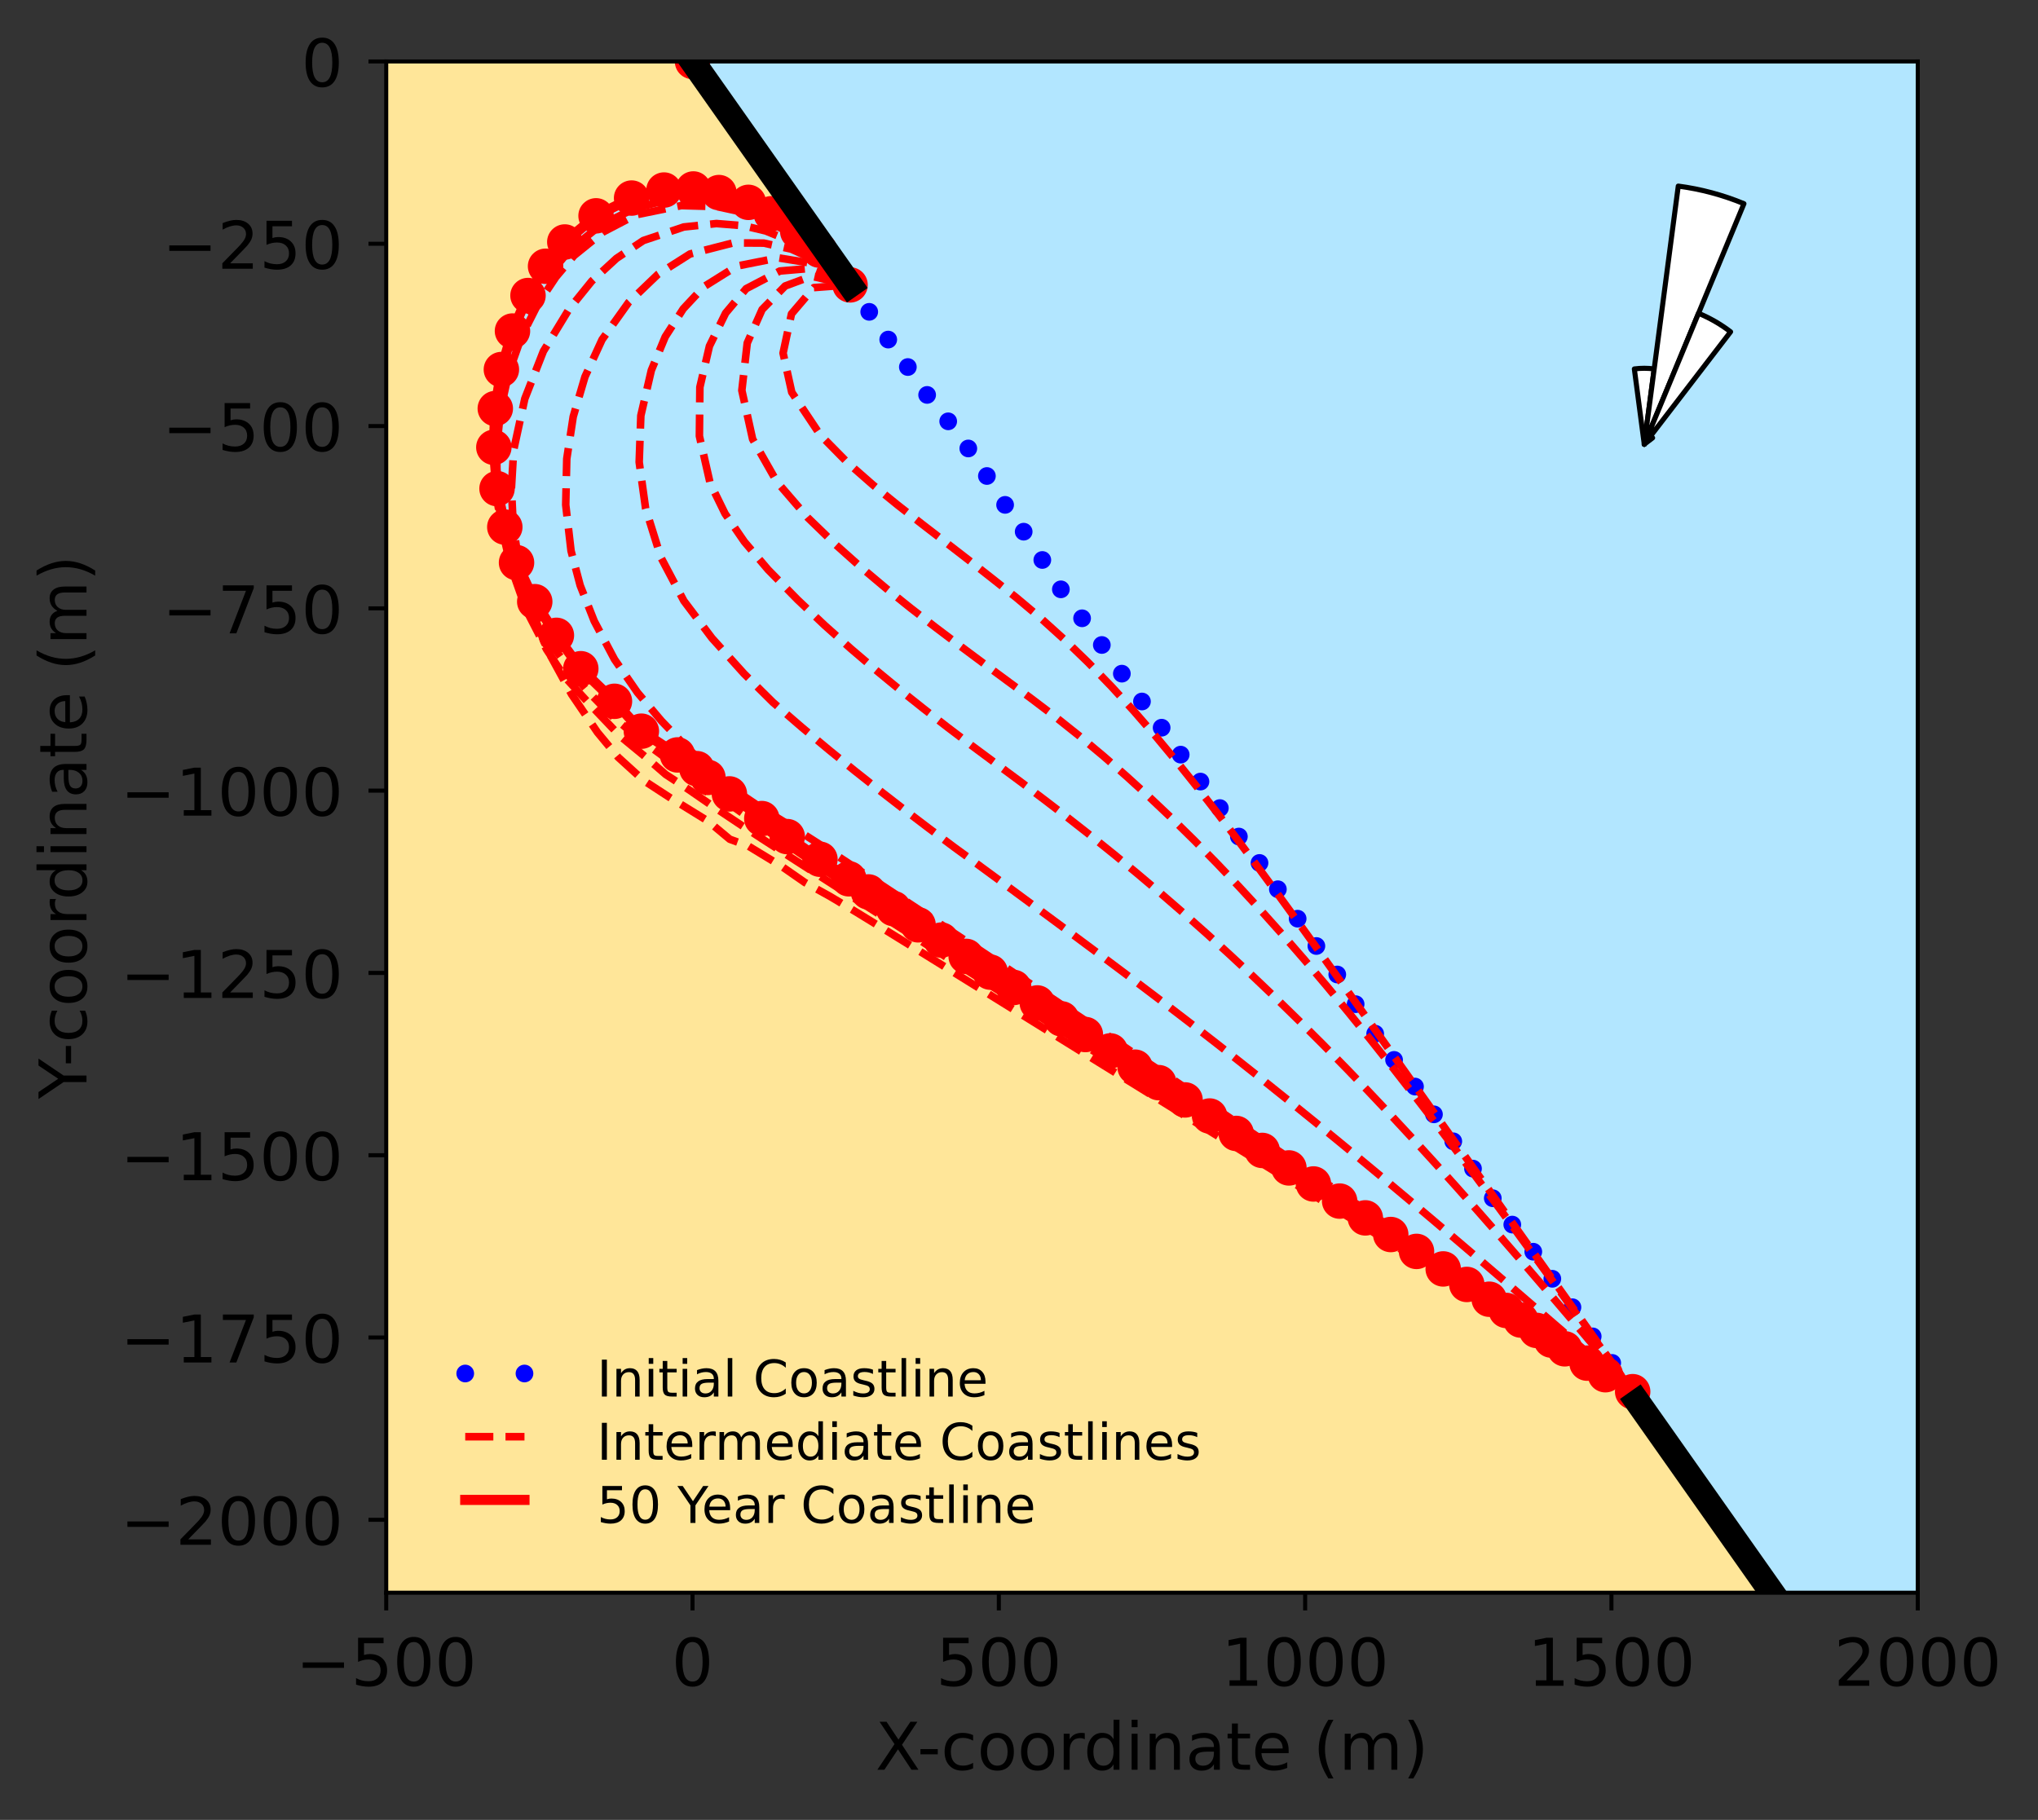 <?xml version="1.0" encoding="utf-8" standalone="no"?>
<!DOCTYPE svg PUBLIC "-//W3C//DTD SVG 1.1//EN"
  "http://www.w3.org/Graphics/SVG/1.1/DTD/svg11.dtd">
<!-- Created with matplotlib (https://matplotlib.org/) -->
<svg height="359.402pt" version="1.1" viewBox="0 0 402.403 359.402" width="402.403pt" xmlns="http://www.w3.org/2000/svg" xmlns:xlink="http://www.w3.org/1999/xlink">
 <rect x="0" y="0" width="402.403" height="359.402" fill="#333333" stroke="none"/>
 <defs>
  <style type="text/css">*{stroke-linecap:butt;stroke-linejoin:round;}</style>
 </defs>
 <g id="figure_1">
  <g id="patch_1">
   <path d="M 0 359.402 
L 402.403 359.402 
L 402.403 0 
L 0 0 
z
" style="fill:none;"/>
  </g>
  <g id="axes_1">
   <g id="patch_2">
    <path d="M 76.26 314.539 
L 378.66 314.539 
L 378.66 12.139 
L 76.26 12.139 
z
" style="fill:#ffffff;"/>
   </g>
   <g id="patch_3">
    <path clip-path="url(#p05c405189d)" d="M 136.74 12.139 
L 167.841 56.263 
L 161.789 49.396 
L 157.518 45.731 
L 152.292 42.219 
L 147.772 39.961 
L 141.951 38.031 
L 136.903 37.322 
L 131.107 37.533 
L 124.71 39.117 
L 117.692 42.624 
L 111.52 47.791 
L 107.721 52.585 
L 104.255 58.365 
L 101.188 65.377 
L 98.999 72.98 
L 97.796 80.684 
L 97.51 88.341 
L 98.139 96.495 
L 99.675 104.089 
L 101.989 111.112 
L 105.585 118.823 
L 109.862 125.47 
L 114.678 132.064 
L 121.327 138.497 
L 126.637 144.399 
L 133.778 149.087 
L 137.602 151.8 
L 139.778 153.528 
L 144.023 156.787 
L 150.42 161.657 
L 155.443 165.22 
L 161.902 169.689 
L 167.601 173.549 
L 171.476 176.145 
L 176.418 179.431 
L 181.272 182.64 
L 185.857 185.655 
L 190.768 188.873 
L 195.524 191.98 
L 200.154 195.011 
L 204.814 198.068 
L 209.603 201.214 
L 214.31 204.306 
L 219.228 207.535 
L 224.128 210.752 
L 228.789 213.81 
L 233.991 217.221 
L 238.841 220.399 
L 244.091 223.838 
L 249.218 227.194 
L 254.499 230.65 
L 259.345 233.819 
L 264.513 237.199 
L 269.582 240.515 
L 274.603 243.802 
L 279.691 247.137 
L 284.961 250.596 
L 289.62 253.66 
L 294.049 256.578 
L 297.414 258.797 
L 300.295 260.697 
L 303.395 262.738 
L 306.316 264.652 
L 308.959 266.371 
L 313.361 269.2 
L 316.983 271.488 
L 322.371 274.84 
L 354.445 321.008 
L 414.925 393.008 
L 414.925 -59.861 
z
" style="fill:#b2e6ff;stroke:#b2e6ff;stroke-linejoin:miter;"/>
   </g>
   <g id="patch_4">
    <path clip-path="url(#p05c405189d)" d="M 136.74 12.139 
L 167.841 56.263 
L 161.789 49.396 
L 157.518 45.731 
L 152.292 42.219 
L 147.772 39.961 
L 141.951 38.031 
L 136.903 37.322 
L 131.107 37.533 
L 124.71 39.117 
L 117.692 42.624 
L 111.52 47.791 
L 107.721 52.585 
L 104.255 58.365 
L 101.188 65.377 
L 98.999 72.98 
L 97.796 80.684 
L 97.51 88.341 
L 98.139 96.495 
L 99.675 104.089 
L 101.989 111.112 
L 105.585 118.823 
L 109.862 125.47 
L 114.678 132.064 
L 121.327 138.497 
L 126.637 144.399 
L 133.778 149.087 
L 137.602 151.8 
L 139.778 153.528 
L 144.023 156.787 
L 150.42 161.657 
L 155.443 165.22 
L 161.902 169.689 
L 167.601 173.549 
L 171.476 176.145 
L 176.418 179.431 
L 181.272 182.64 
L 185.857 185.655 
L 190.768 188.873 
L 195.524 191.98 
L 200.154 195.011 
L 204.814 198.068 
L 209.603 201.214 
L 214.31 204.306 
L 219.228 207.535 
L 224.128 210.752 
L 228.789 213.81 
L 233.991 217.221 
L 238.841 220.399 
L 244.091 223.838 
L 249.218 227.194 
L 254.499 230.65 
L 259.345 233.819 
L 264.513 237.199 
L 269.582 240.515 
L 274.603 243.802 
L 279.691 247.137 
L 284.961 250.596 
L 289.62 253.66 
L 294.049 256.578 
L 297.414 258.797 
L 300.295 260.697 
L 303.395 262.738 
L 306.316 264.652 
L 308.959 266.371 
L 313.361 269.2 
L 316.983 271.488 
L 322.371 274.84 
L 354.445 321.008 
L 37.03 393.008 
L 37.03 -59.861 
z
" style="fill:#ffe699;stroke:#ffe699;stroke-linejoin:miter;"/>
   </g>
   <g id="matplotlib.axis_1">
    <g id="xtick_1">
     <g id="line2d_1">
      <defs>
       <path d="M 0 0 
L 0 3.5 
" id="m18f50cba82" style="stroke:#000000;stroke-width:0.8;"/>
      </defs>
      <g>
       <use style="stroke:#000000;stroke-width:0.8;" x="76.26" xlink:href="#m18f50cba82" y="314.539"/>
      </g>
     </g>
     <g id="text_1">
      <!-- −500 -->
      <g transform="translate(58.406 332.917)scale(0.13 -0.13)">
       <defs>
        <path d="M 10.594 35.5 
L 73.188 35.5 
L 73.188 27.203 
L 10.594 27.203 
z
" id="DejaVuSans-8722"/>
        <path d="M 10.797 72.906 
L 49.516 72.906 
L 49.516 64.594 
L 19.828 64.594 
L 19.828 46.734 
Q 21.969 47.469 24.109 47.828 
Q 26.266 48.188 28.422 48.188 
Q 40.625 48.188 47.75 41.5 
Q 54.891 34.812 54.891 23.391 
Q 54.891 11.625 47.562 5.094 
Q 40.234 -1.422 26.906 -1.422 
Q 22.312 -1.422 17.547 -0.641 
Q 12.797 0.141 7.719 1.703 
L 7.719 11.625 
Q 12.109 9.234 16.797 8.062 
Q 21.484 6.891 26.703 6.891 
Q 35.156 6.891 40.078 11.328 
Q 45.016 15.766 45.016 23.391 
Q 45.016 31 40.078 35.438 
Q 35.156 39.891 26.703 39.891 
Q 22.75 39.891 18.812 39.016 
Q 14.891 38.141 10.797 36.281 
z
" id="DejaVuSans-53"/>
        <path d="M 31.781 66.406 
Q 24.172 66.406 20.328 58.906 
Q 16.5 51.422 16.5 36.375 
Q 16.5 21.391 20.328 13.891 
Q 24.172 6.391 31.781 6.391 
Q 39.453 6.391 43.281 13.891 
Q 47.125 21.391 47.125 36.375 
Q 47.125 51.422 43.281 58.906 
Q 39.453 66.406 31.781 66.406 
z
M 31.781 74.219 
Q 44.047 74.219 50.516 64.516 
Q 56.984 54.828 56.984 36.375 
Q 56.984 17.969 50.516 8.266 
Q 44.047 -1.422 31.781 -1.422 
Q 19.531 -1.422 13.062 8.266 
Q 6.594 17.969 6.594 36.375 
Q 6.594 54.828 13.062 64.516 
Q 19.531 74.219 31.781 74.219 
z
" id="DejaVuSans-48"/>
       </defs>
       <use xlink:href="#DejaVuSans-8722"/>
       <use x="83.789" xlink:href="#DejaVuSans-53"/>
       <use x="147.412" xlink:href="#DejaVuSans-48"/>
       <use x="211.035" xlink:href="#DejaVuSans-48"/>
      </g>
     </g>
    </g>
    <g id="xtick_2">
     <g id="line2d_2">
      <g>
       <use style="stroke:#000000;stroke-width:0.8;" x="136.74" xlink:href="#m18f50cba82" y="314.539"/>
      </g>
     </g>
     <g id="text_2">
      <!-- 0 -->
      <g transform="translate(132.605 332.917)scale(0.13 -0.13)">
       <use xlink:href="#DejaVuSans-48"/>
      </g>
     </g>
    </g>
    <g id="xtick_3">
     <g id="line2d_3">
      <g>
       <use style="stroke:#000000;stroke-width:0.8;" x="197.22" xlink:href="#m18f50cba82" y="314.539"/>
      </g>
     </g>
     <g id="text_3">
      <!-- 500 -->
      <g transform="translate(184.813 332.917)scale(0.13 -0.13)">
       <use xlink:href="#DejaVuSans-53"/>
       <use x="63.623" xlink:href="#DejaVuSans-48"/>
       <use x="127.246" xlink:href="#DejaVuSans-48"/>
      </g>
     </g>
    </g>
    <g id="xtick_4">
     <g id="line2d_4">
      <g>
       <use style="stroke:#000000;stroke-width:0.8;" x="257.7" xlink:href="#m18f50cba82" y="314.539"/>
      </g>
     </g>
     <g id="text_4">
      <!-- 1000 -->
      <g transform="translate(241.158 332.917)scale(0.13 -0.13)">
       <defs>
        <path d="M 12.406 8.297 
L 28.516 8.297 
L 28.516 63.922 
L 10.984 60.406 
L 10.984 69.391 
L 28.422 72.906 
L 38.281 72.906 
L 38.281 8.297 
L 54.391 8.297 
L 54.391 0 
L 12.406 0 
z
" id="DejaVuSans-49"/>
       </defs>
       <use xlink:href="#DejaVuSans-49"/>
       <use x="63.623" xlink:href="#DejaVuSans-48"/>
       <use x="127.246" xlink:href="#DejaVuSans-48"/>
       <use x="190.869" xlink:href="#DejaVuSans-48"/>
      </g>
     </g>
    </g>
    <g id="xtick_5">
     <g id="line2d_5">
      <g>
       <use style="stroke:#000000;stroke-width:0.8;" x="318.18" xlink:href="#m18f50cba82" y="314.539"/>
      </g>
     </g>
     <g id="text_5">
      <!-- 1500 -->
      <g transform="translate(301.638 332.917)scale(0.13 -0.13)">
       <use xlink:href="#DejaVuSans-49"/>
       <use x="63.623" xlink:href="#DejaVuSans-53"/>
       <use x="127.246" xlink:href="#DejaVuSans-48"/>
       <use x="190.869" xlink:href="#DejaVuSans-48"/>
      </g>
     </g>
    </g>
    <g id="xtick_6">
     <g id="line2d_6">
      <g>
       <use style="stroke:#000000;stroke-width:0.8;" x="378.66" xlink:href="#m18f50cba82" y="314.539"/>
      </g>
     </g>
     <g id="text_6">
      <!-- 2000 -->
      <g transform="translate(362.118 332.917)scale(0.13 -0.13)">
       <defs>
        <path d="M 19.188 8.297 
L 53.609 8.297 
L 53.609 0 
L 7.328 0 
L 7.328 8.297 
Q 12.938 14.109 22.625 23.891 
Q 32.328 33.688 34.812 36.531 
Q 39.547 41.844 41.422 45.531 
Q 43.312 49.219 43.312 52.781 
Q 43.312 58.594 39.234 62.25 
Q 35.156 65.922 28.609 65.922 
Q 23.969 65.922 18.812 64.312 
Q 13.672 62.703 7.812 59.422 
L 7.812 69.391 
Q 13.766 71.781 18.938 73 
Q 24.125 74.219 28.422 74.219 
Q 39.75 74.219 46.484 68.547 
Q 53.219 62.891 53.219 53.422 
Q 53.219 48.922 51.531 44.891 
Q 49.859 40.875 45.406 35.406 
Q 44.188 33.984 37.641 27.219 
Q 31.109 20.453 19.188 8.297 
z
" id="DejaVuSans-50"/>
       </defs>
       <use xlink:href="#DejaVuSans-50"/>
       <use x="63.623" xlink:href="#DejaVuSans-48"/>
       <use x="127.246" xlink:href="#DejaVuSans-48"/>
       <use x="190.869" xlink:href="#DejaVuSans-48"/>
      </g>
     </g>
    </g>
    <g id="text_7">
     <!-- X-coordinate (m) -->
     <g transform="translate(172.849 349.499)scale(0.13 -0.13)">
      <defs>
       <path d="M 6.297 72.906 
L 16.891 72.906 
L 35.016 45.797 
L 53.219 72.906 
L 63.812 72.906 
L 40.375 37.891 
L 65.375 0 
L 54.781 0 
L 34.281 31 
L 13.625 0 
L 2.984 0 
L 29 38.922 
z
" id="DejaVuSans-88"/>
       <path d="M 4.891 31.391 
L 31.203 31.391 
L 31.203 23.391 
L 4.891 23.391 
z
" id="DejaVuSans-45"/>
       <path d="M 48.781 52.594 
L 48.781 44.188 
Q 44.969 46.297 41.141 47.344 
Q 37.312 48.391 33.406 48.391 
Q 24.656 48.391 19.812 42.844 
Q 14.984 37.312 14.984 27.297 
Q 14.984 17.281 19.812 11.734 
Q 24.656 6.203 33.406 6.203 
Q 37.312 6.203 41.141 7.25 
Q 44.969 8.297 48.781 10.406 
L 48.781 2.094 
Q 45.016 0.344 40.984 -0.531 
Q 36.969 -1.422 32.422 -1.422 
Q 20.062 -1.422 12.781 6.344 
Q 5.516 14.109 5.516 27.297 
Q 5.516 40.672 12.859 48.328 
Q 20.219 56 33.016 56 
Q 37.156 56 41.109 55.141 
Q 45.062 54.297 48.781 52.594 
z
" id="DejaVuSans-99"/>
       <path d="M 30.609 48.391 
Q 23.391 48.391 19.188 42.75 
Q 14.984 37.109 14.984 27.297 
Q 14.984 17.484 19.156 11.844 
Q 23.344 6.203 30.609 6.203 
Q 37.797 6.203 41.984 11.859 
Q 46.188 17.531 46.188 27.297 
Q 46.188 37.016 41.984 42.703 
Q 37.797 48.391 30.609 48.391 
z
M 30.609 56 
Q 42.328 56 49.016 48.375 
Q 55.719 40.766 55.719 27.297 
Q 55.719 13.875 49.016 6.219 
Q 42.328 -1.422 30.609 -1.422 
Q 18.844 -1.422 12.172 6.219 
Q 5.516 13.875 5.516 27.297 
Q 5.516 40.766 12.172 48.375 
Q 18.844 56 30.609 56 
z
" id="DejaVuSans-111"/>
       <path d="M 41.109 46.297 
Q 39.594 47.172 37.812 47.578 
Q 36.031 48 33.891 48 
Q 26.266 48 22.188 43.047 
Q 18.109 38.094 18.109 28.812 
L 18.109 0 
L 9.078 0 
L 9.078 54.688 
L 18.109 54.688 
L 18.109 46.188 
Q 20.953 51.172 25.484 53.578 
Q 30.031 56 36.531 56 
Q 37.453 56 38.578 55.875 
Q 39.703 55.766 41.062 55.516 
z
" id="DejaVuSans-114"/>
       <path d="M 45.406 46.391 
L 45.406 75.984 
L 54.391 75.984 
L 54.391 0 
L 45.406 0 
L 45.406 8.203 
Q 42.578 3.328 38.25 0.953 
Q 33.938 -1.422 27.875 -1.422 
Q 17.969 -1.422 11.734 6.484 
Q 5.516 14.406 5.516 27.297 
Q 5.516 40.188 11.734 48.094 
Q 17.969 56 27.875 56 
Q 33.938 56 38.25 53.625 
Q 42.578 51.266 45.406 46.391 
z
M 14.797 27.297 
Q 14.797 17.391 18.875 11.75 
Q 22.953 6.109 30.078 6.109 
Q 37.203 6.109 41.297 11.75 
Q 45.406 17.391 45.406 27.297 
Q 45.406 37.203 41.297 42.844 
Q 37.203 48.484 30.078 48.484 
Q 22.953 48.484 18.875 42.844 
Q 14.797 37.203 14.797 27.297 
z
" id="DejaVuSans-100"/>
       <path d="M 9.422 54.688 
L 18.406 54.688 
L 18.406 0 
L 9.422 0 
z
M 9.422 75.984 
L 18.406 75.984 
L 18.406 64.594 
L 9.422 64.594 
z
" id="DejaVuSans-105"/>
       <path d="M 54.891 33.016 
L 54.891 0 
L 45.906 0 
L 45.906 32.719 
Q 45.906 40.484 42.875 44.328 
Q 39.844 48.188 33.797 48.188 
Q 26.516 48.188 22.312 43.547 
Q 18.109 38.922 18.109 30.906 
L 18.109 0 
L 9.078 0 
L 9.078 54.688 
L 18.109 54.688 
L 18.109 46.188 
Q 21.344 51.125 25.703 53.562 
Q 30.078 56 35.797 56 
Q 45.219 56 50.047 50.172 
Q 54.891 44.344 54.891 33.016 
z
" id="DejaVuSans-110"/>
       <path d="M 34.281 27.484 
Q 23.391 27.484 19.188 25 
Q 14.984 22.516 14.984 16.5 
Q 14.984 11.719 18.141 8.906 
Q 21.297 6.109 26.703 6.109 
Q 34.188 6.109 38.703 11.406 
Q 43.219 16.703 43.219 25.484 
L 43.219 27.484 
z
M 52.203 31.203 
L 52.203 0 
L 43.219 0 
L 43.219 8.297 
Q 40.141 3.328 35.547 0.953 
Q 30.953 -1.422 24.312 -1.422 
Q 15.922 -1.422 10.953 3.297 
Q 6 8.016 6 15.922 
Q 6 25.141 12.172 29.828 
Q 18.359 34.516 30.609 34.516 
L 43.219 34.516 
L 43.219 35.406 
Q 43.219 41.609 39.141 45 
Q 35.062 48.391 27.688 48.391 
Q 23 48.391 18.547 47.266 
Q 14.109 46.141 10.016 43.891 
L 10.016 52.203 
Q 14.938 54.109 19.578 55.047 
Q 24.219 56 28.609 56 
Q 40.484 56 46.344 49.844 
Q 52.203 43.703 52.203 31.203 
z
" id="DejaVuSans-97"/>
       <path d="M 18.312 70.219 
L 18.312 54.688 
L 36.812 54.688 
L 36.812 47.703 
L 18.312 47.703 
L 18.312 18.016 
Q 18.312 11.328 20.141 9.422 
Q 21.969 7.516 27.594 7.516 
L 36.812 7.516 
L 36.812 0 
L 27.594 0 
Q 17.188 0 13.234 3.875 
Q 9.281 7.766 9.281 18.016 
L 9.281 47.703 
L 2.688 47.703 
L 2.688 54.688 
L 9.281 54.688 
L 9.281 70.219 
z
" id="DejaVuSans-116"/>
       <path d="M 56.203 29.594 
L 56.203 25.203 
L 14.891 25.203 
Q 15.484 15.922 20.484 11.062 
Q 25.484 6.203 34.422 6.203 
Q 39.594 6.203 44.453 7.469 
Q 49.312 8.734 54.109 11.281 
L 54.109 2.781 
Q 49.266 0.734 44.188 -0.344 
Q 39.109 -1.422 33.891 -1.422 
Q 20.797 -1.422 13.156 6.188 
Q 5.516 13.812 5.516 26.812 
Q 5.516 40.234 12.766 48.109 
Q 20.016 56 32.328 56 
Q 43.359 56 49.781 48.891 
Q 56.203 41.797 56.203 29.594 
z
M 47.219 32.234 
Q 47.125 39.594 43.094 43.984 
Q 39.062 48.391 32.422 48.391 
Q 24.906 48.391 20.391 44.141 
Q 15.875 39.891 15.188 32.172 
z
" id="DejaVuSans-101"/>
       <path id="DejaVuSans-32"/>
       <path d="M 31 75.875 
Q 24.469 64.656 21.281 53.656 
Q 18.109 42.672 18.109 31.391 
Q 18.109 20.125 21.312 9.062 
Q 24.516 -2 31 -13.188 
L 23.188 -13.188 
Q 15.875 -1.703 12.234 9.375 
Q 8.594 20.453 8.594 31.391 
Q 8.594 42.281 12.203 53.312 
Q 15.828 64.359 23.188 75.875 
z
" id="DejaVuSans-40"/>
       <path d="M 52 44.188 
Q 55.375 50.25 60.062 53.125 
Q 64.75 56 71.094 56 
Q 79.641 56 84.281 50.016 
Q 88.922 44.047 88.922 33.016 
L 88.922 0 
L 79.891 0 
L 79.891 32.719 
Q 79.891 40.578 77.094 44.375 
Q 74.312 48.188 68.609 48.188 
Q 61.625 48.188 57.562 43.547 
Q 53.516 38.922 53.516 30.906 
L 53.516 0 
L 44.484 0 
L 44.484 32.719 
Q 44.484 40.625 41.703 44.406 
Q 38.922 48.188 33.109 48.188 
Q 26.219 48.188 22.156 43.531 
Q 18.109 38.875 18.109 30.906 
L 18.109 0 
L 9.078 0 
L 9.078 54.688 
L 18.109 54.688 
L 18.109 46.188 
Q 21.188 51.219 25.484 53.609 
Q 29.781 56 35.688 56 
Q 41.656 56 45.828 52.969 
Q 50 49.953 52 44.188 
z
" id="DejaVuSans-109"/>
       <path d="M 8.016 75.875 
L 15.828 75.875 
Q 23.141 64.359 26.781 53.312 
Q 30.422 42.281 30.422 31.391 
Q 30.422 20.453 26.781 9.375 
Q 23.141 -1.703 15.828 -13.188 
L 8.016 -13.188 
Q 14.5 -2 17.703 9.062 
Q 20.906 20.125 20.906 31.391 
Q 20.906 42.672 17.703 53.656 
Q 14.5 64.656 8.016 75.875 
z
" id="DejaVuSans-41"/>
      </defs>
      <use xlink:href="#DejaVuSans-88"/>
      <use x="63.506" xlink:href="#DejaVuSans-45"/>
      <use x="99.59" xlink:href="#DejaVuSans-99"/>
      <use x="154.57" xlink:href="#DejaVuSans-111"/>
      <use x="215.752" xlink:href="#DejaVuSans-111"/>
      <use x="276.934" xlink:href="#DejaVuSans-114"/>
      <use x="316.297" xlink:href="#DejaVuSans-100"/>
      <use x="379.773" xlink:href="#DejaVuSans-105"/>
      <use x="407.557" xlink:href="#DejaVuSans-110"/>
      <use x="470.936" xlink:href="#DejaVuSans-97"/>
      <use x="532.215" xlink:href="#DejaVuSans-116"/>
      <use x="571.424" xlink:href="#DejaVuSans-101"/>
      <use x="632.947" xlink:href="#DejaVuSans-32"/>
      <use x="664.734" xlink:href="#DejaVuSans-40"/>
      <use x="703.748" xlink:href="#DejaVuSans-109"/>
      <use x="801.16" xlink:href="#DejaVuSans-41"/>
     </g>
    </g>
   </g>
   <g id="matplotlib.axis_2">
    <g id="ytick_1">
     <g id="line2d_7">
      <defs>
       <path d="M 0 0 
L -3.5 0 
" id="m253e3dde99" style="stroke:#000000;stroke-width:0.8;"/>
      </defs>
      <g>
       <use style="stroke:#000000;stroke-width:0.8;" x="76.26" xlink:href="#m253e3dde99" y="300.139"/>
      </g>
     </g>
     <g id="text_8">
      <!-- −2000 -->
      <g transform="translate(23.782 305.078)scale(0.13 -0.13)">
       <use xlink:href="#DejaVuSans-8722"/>
       <use x="83.789" xlink:href="#DejaVuSans-50"/>
       <use x="147.412" xlink:href="#DejaVuSans-48"/>
       <use x="211.035" xlink:href="#DejaVuSans-48"/>
       <use x="274.658" xlink:href="#DejaVuSans-48"/>
      </g>
     </g>
    </g>
    <g id="ytick_2">
     <g id="line2d_8">
      <g>
       <use style="stroke:#000000;stroke-width:0.8;" x="76.26" xlink:href="#m253e3dde99" y="264.139"/>
      </g>
     </g>
     <g id="text_9">
      <!-- −1750 -->
      <g transform="translate(23.782 269.078)scale(0.13 -0.13)">
       <defs>
        <path d="M 8.203 72.906 
L 55.078 72.906 
L 55.078 68.703 
L 28.609 0 
L 18.312 0 
L 43.219 64.594 
L 8.203 64.594 
z
" id="DejaVuSans-55"/>
       </defs>
       <use xlink:href="#DejaVuSans-8722"/>
       <use x="83.789" xlink:href="#DejaVuSans-49"/>
       <use x="147.412" xlink:href="#DejaVuSans-55"/>
       <use x="211.035" xlink:href="#DejaVuSans-53"/>
       <use x="274.658" xlink:href="#DejaVuSans-48"/>
      </g>
     </g>
    </g>
    <g id="ytick_3">
     <g id="line2d_9">
      <g>
       <use style="stroke:#000000;stroke-width:0.8;" x="76.26" xlink:href="#m253e3dde99" y="228.139"/>
      </g>
     </g>
     <g id="text_10">
      <!-- −1500 -->
      <g transform="translate(23.782 233.078)scale(0.13 -0.13)">
       <use xlink:href="#DejaVuSans-8722"/>
       <use x="83.789" xlink:href="#DejaVuSans-49"/>
       <use x="147.412" xlink:href="#DejaVuSans-53"/>
       <use x="211.035" xlink:href="#DejaVuSans-48"/>
       <use x="274.658" xlink:href="#DejaVuSans-48"/>
      </g>
     </g>
    </g>
    <g id="ytick_4">
     <g id="line2d_10">
      <g>
       <use style="stroke:#000000;stroke-width:0.8;" x="76.26" xlink:href="#m253e3dde99" y="192.139"/>
      </g>
     </g>
     <g id="text_11">
      <!-- −1250 -->
      <g transform="translate(23.782 197.078)scale(0.13 -0.13)">
       <use xlink:href="#DejaVuSans-8722"/>
       <use x="83.789" xlink:href="#DejaVuSans-49"/>
       <use x="147.412" xlink:href="#DejaVuSans-50"/>
       <use x="211.035" xlink:href="#DejaVuSans-53"/>
       <use x="274.658" xlink:href="#DejaVuSans-48"/>
      </g>
     </g>
    </g>
    <g id="ytick_5">
     <g id="line2d_11">
      <g>
       <use style="stroke:#000000;stroke-width:0.8;" x="76.26" xlink:href="#m253e3dde99" y="156.139"/>
      </g>
     </g>
     <g id="text_12">
      <!-- −1000 -->
      <g transform="translate(23.782 161.078)scale(0.13 -0.13)">
       <use xlink:href="#DejaVuSans-8722"/>
       <use x="83.789" xlink:href="#DejaVuSans-49"/>
       <use x="147.412" xlink:href="#DejaVuSans-48"/>
       <use x="211.035" xlink:href="#DejaVuSans-48"/>
       <use x="274.658" xlink:href="#DejaVuSans-48"/>
      </g>
     </g>
    </g>
    <g id="ytick_6">
     <g id="line2d_12">
      <g>
       <use style="stroke:#000000;stroke-width:0.8;" x="76.26" xlink:href="#m253e3dde99" y="120.139"/>
      </g>
     </g>
     <g id="text_13">
      <!-- −750 -->
      <g transform="translate(32.053 125.078)scale(0.13 -0.13)">
       <use xlink:href="#DejaVuSans-8722"/>
       <use x="83.789" xlink:href="#DejaVuSans-55"/>
       <use x="147.412" xlink:href="#DejaVuSans-53"/>
       <use x="211.035" xlink:href="#DejaVuSans-48"/>
      </g>
     </g>
    </g>
    <g id="ytick_7">
     <g id="line2d_13">
      <g>
       <use style="stroke:#000000;stroke-width:0.8;" x="76.26" xlink:href="#m253e3dde99" y="84.139"/>
      </g>
     </g>
     <g id="text_14">
      <!-- −500 -->
      <g transform="translate(32.053 89.078)scale(0.13 -0.13)">
       <use xlink:href="#DejaVuSans-8722"/>
       <use x="83.789" xlink:href="#DejaVuSans-53"/>
       <use x="147.412" xlink:href="#DejaVuSans-48"/>
       <use x="211.035" xlink:href="#DejaVuSans-48"/>
      </g>
     </g>
    </g>
    <g id="ytick_8">
     <g id="line2d_14">
      <g>
       <use style="stroke:#000000;stroke-width:0.8;" x="76.26" xlink:href="#m253e3dde99" y="48.139"/>
      </g>
     </g>
     <g id="text_15">
      <!-- −250 -->
      <g transform="translate(32.053 53.078)scale(0.13 -0.13)">
       <use xlink:href="#DejaVuSans-8722"/>
       <use x="83.789" xlink:href="#DejaVuSans-50"/>
       <use x="147.412" xlink:href="#DejaVuSans-53"/>
       <use x="211.035" xlink:href="#DejaVuSans-48"/>
      </g>
     </g>
    </g>
    <g id="ytick_9">
     <g id="line2d_15">
      <g>
       <use style="stroke:#000000;stroke-width:0.8;" x="76.26" xlink:href="#m253e3dde99" y="12.139"/>
      </g>
     </g>
     <g id="text_16">
      <!-- 0 -->
      <g transform="translate(59.489 17.078)scale(0.13 -0.13)">
       <use xlink:href="#DejaVuSans-48"/>
      </g>
     </g>
    </g>
    <g id="text_17">
     <!-- Y-coordinate (m) -->
     <g transform="translate(17.078 217.021)rotate(-90)scale(0.13 -0.13)">
      <defs>
       <path d="M -0.203 72.906 
L 10.406 72.906 
L 30.609 42.922 
L 50.688 72.906 
L 61.281 72.906 
L 35.5 34.719 
L 35.5 0 
L 25.594 0 
L 25.594 34.719 
z
" id="DejaVuSans-89"/>
      </defs>
      <use xlink:href="#DejaVuSans-89"/>
      <use x="49.209" xlink:href="#DejaVuSans-45"/>
      <use x="85.293" xlink:href="#DejaVuSans-99"/>
      <use x="140.273" xlink:href="#DejaVuSans-111"/>
      <use x="201.455" xlink:href="#DejaVuSans-111"/>
      <use x="262.637" xlink:href="#DejaVuSans-114"/>
      <use x="302" xlink:href="#DejaVuSans-100"/>
      <use x="365.477" xlink:href="#DejaVuSans-105"/>
      <use x="393.26" xlink:href="#DejaVuSans-110"/>
      <use x="456.639" xlink:href="#DejaVuSans-97"/>
      <use x="517.918" xlink:href="#DejaVuSans-116"/>
      <use x="557.127" xlink:href="#DejaVuSans-101"/>
      <use x="618.65" xlink:href="#DejaVuSans-32"/>
      <use x="650.438" xlink:href="#DejaVuSans-40"/>
      <use x="689.451" xlink:href="#DejaVuSans-109"/>
      <use x="786.863" xlink:href="#DejaVuSans-41"/>
     </g>
    </g>
   </g>
   <g id="line2d_16">
    <defs>
     <path d="M 0 1.25 
C 0.332 1.25 0.649 1.118 0.884 0.884 
C 1.118 0.649 1.25 0.332 1.25 0 
C 1.25 -0.332 1.118 -0.649 0.884 -0.884 
C 0.649 -1.118 0.332 -1.25 0 -1.25 
C -0.332 -1.25 -0.649 -1.118 -0.884 -0.884 
C -1.118 -0.649 -1.25 -0.332 -1.25 0 
C -1.25 0.332 -1.118 0.649 -0.884 0.884 
C -0.649 1.118 -0.332 1.25 0 1.25 
z
" id="m5d22511e9d" style="stroke:#0000ff;"/>
    </defs>
    <g clip-path="url(#p05c405189d)">
     <use style="fill:#0000ff;stroke:#0000ff;" x="136.74" xlink:href="#m5d22511e9d" y="12.139"/>
     <use style="fill:#0000ff;stroke:#0000ff;" x="167.841" xlink:href="#m5d22511e9d" y="56.263"/>
     <use style="fill:#0000ff;stroke:#0000ff;" x="171.629" xlink:href="#m5d22511e9d" y="61.586"/>
     <use style="fill:#0000ff;stroke:#0000ff;" x="175.382" xlink:href="#m5d22511e9d" y="67.062"/>
     <use style="fill:#0000ff;stroke:#0000ff;" x="179.256" xlink:href="#m5d22511e9d" y="72.485"/>
     <use style="fill:#0000ff;stroke:#0000ff;" x="183.062" xlink:href="#m5d22511e9d" y="77.991"/>
     <use style="fill:#0000ff;stroke:#0000ff;" x="187.223" xlink:href="#m5d22511e9d" y="83.207"/>
     <use style="fill:#0000ff;stroke:#0000ff;" x="191.192" xlink:href="#m5d22511e9d" y="88.566"/>
     <use style="fill:#0000ff;stroke:#0000ff;" x="194.863" xlink:href="#m5d22511e9d" y="94.004"/>
     <use style="fill:#0000ff;stroke:#0000ff;" x="198.458" xlink:href="#m5d22511e9d" y="99.705"/>
     <use style="fill:#0000ff;stroke:#0000ff;" x="202.126" xlink:href="#m5d22511e9d" y="105.001"/>
     <use style="fill:#0000ff;stroke:#0000ff;" x="205.806" xlink:href="#m5d22511e9d" y="110.588"/>
     <use style="fill:#0000ff;stroke:#0000ff;" x="209.47" xlink:href="#m5d22511e9d" y="116.385"/>
     <use style="fill:#0000ff;stroke:#0000ff;" x="213.659" xlink:href="#m5d22511e9d" y="122.104"/>
     <use style="fill:#0000ff;stroke:#0000ff;" x="217.555" xlink:href="#m5d22511e9d" y="127.375"/>
     <use style="fill:#0000ff;stroke:#0000ff;" x="221.51" xlink:href="#m5d22511e9d" y="133.038"/>
     <use style="fill:#0000ff;stroke:#0000ff;" x="225.481" xlink:href="#m5d22511e9d" y="138.536"/>
     <use style="fill:#0000ff;stroke:#0000ff;" x="229.365" xlink:href="#m5d22511e9d" y="143.711"/>
     <use style="fill:#0000ff;stroke:#0000ff;" x="233.127" xlink:href="#m5d22511e9d" y="149.031"/>
     <use style="fill:#0000ff;stroke:#0000ff;" x="237.031" xlink:href="#m5d22511e9d" y="154.352"/>
     <use style="fill:#0000ff;stroke:#0000ff;" x="240.858" xlink:href="#m5d22511e9d" y="159.586"/>
     <use style="fill:#0000ff;stroke:#0000ff;" x="244.615" xlink:href="#m5d22511e9d" y="165.207"/>
     <use style="fill:#0000ff;stroke:#0000ff;" x="248.688" xlink:href="#m5d22511e9d" y="170.421"/>
     <use style="fill:#0000ff;stroke:#0000ff;" x="252.316" xlink:href="#m5d22511e9d" y="175.613"/>
     <use style="fill:#0000ff;stroke:#0000ff;" x="256.219" xlink:href="#m5d22511e9d" y="181.427"/>
     <use style="fill:#0000ff;stroke:#0000ff;" x="259.92" xlink:href="#m5d22511e9d" y="186.825"/>
     <use style="fill:#0000ff;stroke:#0000ff;" x="264.044" xlink:href="#m5d22511e9d" y="192.449"/>
     <use style="fill:#0000ff;stroke:#0000ff;" x="267.668" xlink:href="#m5d22511e9d" y="198.31"/>
     <use style="fill:#0000ff;stroke:#0000ff;" x="271.53" xlink:href="#m5d22511e9d" y="204.14"/>
     <use style="fill:#0000ff;stroke:#0000ff;" x="275.259" xlink:href="#m5d22511e9d" y="209.317"/>
     <use style="fill:#0000ff;stroke:#0000ff;" x="279.39" xlink:href="#m5d22511e9d" y="214.58"/>
     <use style="fill:#0000ff;stroke:#0000ff;" x="283.136" xlink:href="#m5d22511e9d" y="220.067"/>
     <use style="fill:#0000ff;stroke:#0000ff;" x="286.949" xlink:href="#m5d22511e9d" y="225.395"/>
     <use style="fill:#0000ff;stroke:#0000ff;" x="290.844" xlink:href="#m5d22511e9d" y="230.79"/>
     <use style="fill:#0000ff;stroke:#0000ff;" x="294.75" xlink:href="#m5d22511e9d" y="236.637"/>
     <use style="fill:#0000ff;stroke:#0000ff;" x="298.6" xlink:href="#m5d22511e9d" y="241.841"/>
     <use style="fill:#0000ff;stroke:#0000ff;" x="302.748" xlink:href="#m5d22511e9d" y="247.198"/>
     <use style="fill:#0000ff;stroke:#0000ff;" x="306.506" xlink:href="#m5d22511e9d" y="252.542"/>
     <use style="fill:#0000ff;stroke:#0000ff;" x="310.478" xlink:href="#m5d22511e9d" y="258.162"/>
     <use style="fill:#0000ff;stroke:#0000ff;" x="314.479" xlink:href="#m5d22511e9d" y="263.918"/>
     <use style="fill:#0000ff;stroke:#0000ff;" x="318.33" xlink:href="#m5d22511e9d" y="269.16"/>
     <use style="fill:#0000ff;stroke:#0000ff;" x="322.417" xlink:href="#m5d22511e9d" y="274.798"/>
     <use style="fill:#0000ff;stroke:#0000ff;" x="323.344" xlink:href="#m5d22511e9d" y="276.884"/>
     <use style="fill:#0000ff;stroke:#0000ff;" x="354.445" xlink:href="#m5d22511e9d" y="321.008"/>
    </g>
   </g>
   <g id="line2d_17">
    <path clip-path="url(#p05c405189d)" d="M 136.74 12.139 
L 167.841 56.263 
L 160.704 56.796 
L 156.278 61.987 
L 154.619 69.731 
L 156.332 77.468 
L 161.942 85.876 
L 167.343 91.359 
L 172.348 95.751 
L 177.237 99.733 
L 182.088 103.527 
L 186.796 107.151 
L 191.562 110.835 
L 196.073 114.374 
L 200.736 118.075 
L 205.463 122.052 
L 210.368 126.488 
L 214.827 130.803 
L 219.43 135.553 
L 223.868 140.411 
L 228.029 145.204 
L 232.122 150.126 
L 236.21 155.225 
L 240.165 160.308 
L 244.205 165.629 
L 248.168 170.951 
L 251.899 176.032 
L 255.987 181.66 
L 259.796 186.948 
L 263.863 192.625 
L 267.817 198.168 
L 271.846 203.829 
L 275.542 209.029 
L 279.447 214.526 
L 283.279 219.924 
L 287.075 225.268 
L 290.933 230.698 
L 294.986 236.399 
L 298.748 241.689 
L 302.704 247.246 
L 306.488 252.56 
L 310.479 258.161 
L 314.539 263.857 
L 318.325 269.166 
L 322.371 274.84 
L 354.445 321.008 
" style="fill:none;stroke:#ff0000;stroke-dasharray:5.55,2.4;stroke-dashoffset:0;stroke-width:1.5;"/>
   </g>
   <g id="line2d_18">
    <path clip-path="url(#p05c405189d)" d="M 136.74 12.139 
L 167.841 56.263 
L 160.22 54.55 
L 155.029 56.479 
L 150.478 61.125 
L 147.544 67.735 
L 146.477 77.099 
L 148.604 86.73 
L 153.41 95.172 
L 159.525 102.262 
L 164.967 107.527 
L 170.057 112.073 
L 175.032 116.257 
L 179.836 120.11 
L 184.683 123.865 
L 189.277 127.338 
L 193.994 130.852 
L 198.755 134.363 
L 203.744 138.044 
L 208.331 141.527 
L 213.165 145.382 
L 217.896 149.341 
L 222.392 153.27 
L 226.87 157.346 
L 231.386 161.62 
L 235.777 165.931 
L 240.279 170.511 
L 244.694 175.157 
L 248.834 179.648 
L 253.355 184.702 
L 257.535 189.508 
L 261.965 194.737 
L 266.234 199.902 
L 270.546 205.234 
L 274.467 210.178 
L 278.578 215.446 
L 282.582 220.656 
L 286.52 225.846 
L 290.499 231.149 
L 294.654 236.742 
L 298.493 241.951 
L 302.512 247.442 
L 306.343 252.707 
L 310.373 258.269 
L 314.467 263.929 
L 318.286 269.204 
L 322.371 274.84 
L 354.445 321.008 
" style="fill:none;stroke:#ff0000;stroke-dasharray:5.55,2.4;stroke-dashoffset:0;stroke-width:1.5;"/>
   </g>
   <g id="line2d_19">
    <path clip-path="url(#p05c405189d)" d="M 136.74 12.139 
L 167.841 56.263 
L 160.309 52.983 
L 153.989 53.522 
L 147.324 57.011 
L 143.274 61.837 
L 140.077 68.35 
L 138.192 76.457 
L 138.095 86.115 
L 140.209 95.402 
L 143.161 101.437 
L 146.977 106.987 
L 151.655 112.498 
L 157.489 118.442 
L 162.818 123.482 
L 167.936 128.055 
L 172.84 132.241 
L 177.75 136.282 
L 182.398 139.982 
L 187.149 143.667 
L 191.942 147.3 
L 196.932 151.002 
L 201.454 154.349 
L 206.233 157.952 
L 210.949 161.57 
L 215.458 165.104 
L 219.983 168.742 
L 224.583 172.537 
L 229.085 176.342 
L 233.746 180.38 
L 238.351 184.47 
L 242.689 188.416 
L 247.478 192.875 
L 251.92 197.112 
L 256.667 201.743 
L 261.26 206.326 
L 265.924 211.081 
L 270.174 215.501 
L 274.645 220.237 
L 279.006 224.94 
L 283.301 229.646 
L 287.643 234.474 
L 292.179 239.59 
L 296.369 244.37 
L 300.754 249.426 
L 304.933 254.288 
L 309.327 259.434 
L 313.784 264.684 
L 317.935 269.589 
L 322.371 274.84 
L 354.445 321.008 
" style="fill:none;stroke:#ff0000;stroke-dasharray:5.55,2.4;stroke-dashoffset:0;stroke-width:1.5;"/>
   </g>
   <g id="line2d_20">
    <path clip-path="url(#p05c405189d)" d="M 136.74 12.139 
L 167.841 56.263 
L 160.503 52.03 
L 153.672 50.925 
L 145.488 52.548 
L 138.988 56.618 
L 134.919 60.972 
L 131.352 66.503 
L 128.604 73.13 
L 126.534 82.083 
L 126.207 91.266 
L 127.478 100.427 
L 130.506 110.113 
L 135.031 118.666 
L 140.585 126.031 
L 146.916 133.05 
L 152.616 138.7 
L 158.329 143.64 
L 163.739 148.145 
L 168.75 152.21 
L 173.534 155.998 
L 178.4 159.772 
L 183.314 163.513 
L 188.389 167.306 
L 192.945 170.633 
L 197.708 174.134 
L 202.427 177.613 
L 206.95 180.952 
L 211.51 184.327 
L 216.172 187.792 
L 220.752 191.214 
L 225.525 194.804 
L 230.271 198.404 
L 234.757 201.842 
L 239.756 205.718 
L 244.411 209.368 
L 249.432 213.348 
L 254.322 217.266 
L 259.329 221.319 
L 263.916 225.067 
L 268.782 229.078 
L 273.559 233.049 
L 278.292 237.014 
L 283.106 241.075 
L 288.166 245.373 
L 292.859 249.382 
L 297.797 253.62 
L 302.519 257.689 
L 307.5 261.991 
L 312.559 266.365 
L 317.28 270.443 
L 322.371 274.84 
L 354.445 321.008 
" style="fill:none;stroke:#ff0000;stroke-dasharray:5.55,2.4;stroke-dashoffset:0;stroke-width:1.5;"/>
   </g>
   <g id="line2d_21">
    <path clip-path="url(#p05c405189d)" d="M 136.74 12.139 
L 167.841 56.263 
L 160.756 51.243 
L 156.213 49.192 
L 150.811 48.008 
L 144.741 47.97 
L 136.236 50.161 
L 129.919 54.165 
L 124.116 59.725 
L 118.88 67.064 
L 115.502 74.408 
L 113.18 82.288 
L 111.908 90.604 
L 111.703 99.706 
L 112.752 108.783 
L 114.552 115.604 
L 117.327 122.654 
L 121.328 130.206 
L 125.867 136.765 
L 130.598 142.366 
L 135.748 147.72 
L 140.763 152.435 
L 145.757 156.471 
L 150.163 159.449 
L 156.439 163.304 
L 161.598 166.596 
L 166.625 169.876 
L 171.663 173.195 
L 176.831 176.61 
L 182.075 180.084 
L 186.728 183.18 
L 191.604 186.413 
L 196.443 189.625 
L 201.081 192.714 
L 205.755 195.837 
L 210.536 199.038 
L 215.235 202.19 
L 220.138 205.484 
L 225.022 208.767 
L 229.647 211.88 
L 234.819 215.364 
L 239.646 218.621 
L 244.871 222.151 
L 249.972 225.606 
L 255.213 229.163 
L 260.026 232.438 
L 265.148 235.929 
L 270.189 239.371 
L 275.196 242.795 
L 280.302 246.29 
L 285.683 249.974 
L 290.684 253.398 
L 295.955 257.006 
L 301.002 260.456 
L 306.298 264.091 
L 311.54 267.81 
L 316.163 271.562 
L 322.371 274.84 
L 354.445 321.008 
" style="fill:none;stroke:#ff0000;stroke-dasharray:5.55,2.4;stroke-dashoffset:0;stroke-width:1.5;"/>
   </g>
   <g id="line2d_22">
    <path clip-path="url(#p05c405189d)" d="M 136.74 12.139 
L 167.841 56.263 
L 161.12 50.476 
L 156.612 47.818 
L 151.2 45.613 
L 146.872 44.583 
L 141.459 44.147 
L 135.007 44.826 
L 127.027 47.503 
L 121.751 51.005 
L 116.843 55.515 
L 112.353 61.06 
L 107.286 69.377 
L 103.621 78.741 
L 101.422 88.866 
L 100.981 96.436 
L 101.345 103.911 
L 102.478 111.26 
L 104.737 119.913 
L 108.111 128.407 
L 112.859 137.118 
L 117.968 144.624 
L 122.048 149.541 
L 127.108 154.147 
L 132.163 157.442 
L 139.82 162.17 
L 144.093 165.738 
L 147.743 167.074 
L 154.27 171.047 
L 158.894 174.26 
L 163.88 177.024 
L 168.901 180.024 
L 173.976 183.143 
L 179.308 186.44 
L 184.008 189.353 
L 188.963 192.43 
L 193.847 195.462 
L 198.546 198.382 
L 203.289 201.329 
L 208.145 204.342 
L 212.923 207.304 
L 217.911 210.397 
L 222.885 213.471 
L 227.595 216.387 
L 232.864 219.653 
L 237.783 222.7 
L 243.11 226 
L 248.313 229.223 
L 253.664 232.537 
L 258.579 235.583 
L 263.814 238.822 
L 268.97 242.009 
L 274.094 245.175 
L 279.321 248.398 
L 284.832 251.79 
L 289.951 254.937 
L 295.339 258.246 
L 300.453 261.395 
L 305.597 264.595 
L 309.905 267.309 
L 313.857 269.779 
L 316.577 271.435 
L 322.371 274.84 
L 354.445 321.008 
" style="fill:none;stroke:#ff0000;stroke-dasharray:5.55,2.4;stroke-dashoffset:0;stroke-width:1.5;"/>
   </g>
   <g id="line2d_23">
    <path clip-path="url(#p05c405189d)" d="M 136.74 12.139 
L 167.841 56.263 
L 161.478 49.858 
L 157.076 46.637 
L 151.734 43.712 
L 147.264 42.029 
L 141.567 40.802 
L 134.512 40.604 
L 125.596 42.418 
L 119.135 45.788 
L 113.343 50.476 
L 109.77 54.697 
L 106.269 59.947 
L 103.002 66.412 
L 100.477 73.533 
L 98.848 80.896 
L 98.084 88.373 
L 98.14 96.528 
L 99.091 104.334 
L 100.843 111.816 
L 103.837 120.314 
L 107.934 128.277 
L 111.466 133.636 
L 116.521 139.155 
L 122.428 145.358 
L 127.416 149.463 
L 131.451 152.951 
L 136.056 155.98 
L 140.443 159.013 
L 146.517 163.068 
L 150.34 165.571 
L 157.223 170.023 
L 160.609 172.205 
L 165.601 175.414 
L 170.092 178.299 
L 174.975 181.43 
L 180.169 184.755 
L 184.814 187.719 
L 189.728 190.856 
L 194.568 193.946 
L 199.243 196.932 
L 203.939 199.929 
L 208.764 203.005 
L 213.51 206.03 
L 218.467 209.185 
L 223.406 212.326 
L 228.084 215.299 
L 233.327 218.628 
L 238.225 221.737 
L 243.519 225.095 
L 248.69 228.373 
L 254.014 231.748 
L 258.903 234.846 
L 264.11 238.145 
L 269.235 241.39 
L 274.327 244.612 
L 279.514 247.892 
L 284.987 251.347 
L 290.042 254.532 
L 295.269 257.817 
L 300.04 260.809 
L 304.173 263.399 
L 306.812 265.056 
L 309.64 266.841 
L 313.946 269.573 
L 316.799 271.373 
L 322.371 274.84 
L 354.445 321.008 
" style="fill:none;stroke:#ff0000;stroke-dasharray:5.55,2.4;stroke-dashoffset:0;stroke-width:1.5;"/>
   </g>
   <g id="line2d_24">
    <path clip-path="url(#p05c405189d)" d="M 136.74 12.139 
L 167.841 56.263 
L 161.604 49.664 
L 157.243 46.275 
L 151.936 43.13 
L 147.442 41.221 
L 141.7 39.681 
L 136.867 39.223 
L 131.335 39.591 
L 125.261 41.176 
L 118.547 44.502 
L 112.566 49.32 
L 108.858 53.737 
L 105.312 59.172 
L 102.052 65.848 
L 99.594 73.184 
L 98.091 80.732 
L 97.496 88.344 
L 97.803 96.563 
L 99.06 104.339 
L 101.172 111.657 
L 104.618 119.793 
L 108.974 127.347 
L 112.598 132.407 
L 116.096 136.56 
L 120.687 141.26 
L 125.897 145.631 
L 132.389 150.394 
L 136.239 153.15 
L 139.347 156.269 
L 143.852 158.643 
L 148.739 162.127 
L 152.543 164.8 
L 158.884 169.162 
L 161.599 171.001 
L 166.458 174.256 
L 170.815 177.152 
L 175.599 180.311 
L 180.698 183.657 
L 185.298 186.658 
L 190.252 189.866 
L 195.024 192.958 
L 199.682 195.97 
L 204.364 198.996 
L 209.174 202.105 
L 213.905 205.162 
L 218.841 208.352 
L 223.761 211.532 
L 228.431 214.552 
L 233.648 217.925 
L 238.523 221.077 
L 243.793 224.484 
L 248.942 227.812 
L 254.242 231.236 
L 259.107 234.377 
L 264.295 237.725 
L 269.4 241.018 
L 274.469 244.285 
L 279.62 247.605 
L 285.059 251.111 
L 290.049 254.333 
L 295.128 257.621 
L 299.591 260.519 
L 303.008 262.743 
L 305.762 264.537 
L 308.534 266.335 
L 312.917 269.175 
L 316.584 271.485 
L 322.371 274.84 
L 354.445 321.008 
" style="fill:none;stroke:#ff0000;stroke-dasharray:5.55,2.4;stroke-dashoffset:0;stroke-width:1.5;"/>
   </g>
   <g id="line2d_25">
    <path clip-path="url(#p05c405189d)" d="M 136.74 12.139 
L 167.841 56.263 
L 161.789 49.396 
L 157.518 45.731 
L 152.292 42.219 
L 147.772 39.961 
L 141.951 38.031 
L 136.903 37.322 
L 131.107 37.533 
L 124.71 39.117 
L 117.692 42.624 
L 111.52 47.791 
L 107.721 52.585 
L 104.255 58.365 
L 101.188 65.377 
L 98.999 72.98 
L 97.796 80.684 
L 97.51 88.341 
L 98.139 96.495 
L 99.675 104.089 
L 101.989 111.112 
L 105.585 118.823 
L 109.862 125.47 
L 114.678 132.064 
L 121.327 138.497 
L 126.637 144.399 
L 133.778 149.087 
L 137.602 151.8 
L 139.778 153.528 
L 144.023 156.787 
L 150.42 161.657 
L 155.443 165.22 
L 161.902 169.689 
L 167.601 173.549 
L 171.476 176.145 
L 176.418 179.431 
L 181.272 182.64 
L 185.857 185.655 
L 190.768 188.873 
L 195.524 191.98 
L 200.154 195.011 
L 204.814 198.068 
L 209.603 201.214 
L 214.31 204.306 
L 219.228 207.535 
L 224.128 210.752 
L 228.789 213.81 
L 233.991 217.221 
L 238.841 220.399 
L 244.091 223.838 
L 249.218 227.194 
L 254.499 230.65 
L 259.345 233.819 
L 264.513 237.199 
L 269.582 240.515 
L 274.603 243.802 
L 279.691 247.137 
L 284.961 250.596 
L 289.62 253.66 
L 294.049 256.578 
L 297.414 258.797 
L 300.295 260.697 
L 303.395 262.738 
L 306.316 264.652 
L 308.959 266.371 
L 313.361 269.2 
L 316.983 271.488 
L 322.371 274.84 
L 354.445 321.008 
" style="fill:none;stroke:#ff0000;stroke-dasharray:5.55,2.4;stroke-dashoffset:0;stroke-width:1.5;"/>
   </g>
   <g id="line2d_26">
    <path clip-path="url(#p05c405189d)" d="M 136.74 12.139 
L 167.841 56.263 
L 161.789 49.396 
L 157.518 45.731 
L 152.292 42.219 
L 147.772 39.961 
L 141.951 38.031 
L 136.903 37.322 
L 131.107 37.533 
L 124.71 39.117 
L 117.692 42.624 
L 111.52 47.791 
L 107.721 52.585 
L 104.255 58.365 
L 101.188 65.377 
L 98.999 72.98 
L 97.796 80.684 
L 97.51 88.341 
L 98.139 96.495 
L 99.675 104.089 
L 101.989 111.112 
L 105.585 118.823 
L 109.862 125.47 
L 114.678 132.064 
L 121.327 138.497 
L 126.637 144.399 
L 133.778 149.087 
L 137.602 151.8 
L 139.778 153.528 
L 144.023 156.787 
L 150.42 161.657 
L 155.443 165.22 
L 161.902 169.689 
L 167.601 173.549 
L 171.476 176.145 
L 176.418 179.431 
L 181.272 182.64 
L 185.857 185.655 
L 190.768 188.873 
L 195.524 191.98 
L 200.154 195.011 
L 204.814 198.068 
L 209.603 201.214 
L 214.31 204.306 
L 219.228 207.535 
L 224.128 210.752 
L 228.789 213.81 
L 233.991 217.221 
L 238.841 220.399 
L 244.091 223.838 
L 249.218 227.194 
L 254.499 230.65 
L 259.345 233.819 
L 264.513 237.199 
L 269.582 240.515 
L 274.603 243.802 
L 279.691 247.137 
L 284.961 250.596 
L 289.62 253.66 
L 294.049 256.578 
L 297.414 258.797 
L 300.295 260.697 
L 303.395 262.738 
L 306.316 264.652 
L 308.959 266.371 
L 313.361 269.2 
L 316.983 271.488 
L 322.371 274.84 
L 354.445 321.008 
" style="fill:none;stroke:#ff0000;stroke-dasharray:5.55,2.4;stroke-dashoffset:0;stroke-width:1.5;"/>
   </g>
   <g id="line2d_27">
    <path clip-path="url(#p05c405189d)" d="M 136.74 12.139 
L 167.841 56.263 
L 161.789 49.396 
L 157.518 45.731 
L 152.292 42.219 
L 147.772 39.961 
L 141.951 38.031 
L 136.903 37.322 
L 131.107 37.533 
L 124.71 39.117 
L 117.692 42.624 
L 111.52 47.791 
L 107.721 52.585 
L 104.255 58.365 
L 101.188 65.377 
L 98.999 72.98 
L 97.796 80.684 
L 97.51 88.341 
L 98.139 96.495 
L 99.675 104.089 
L 101.989 111.112 
L 105.585 118.823 
L 109.862 125.47 
L 114.678 132.064 
L 121.327 138.497 
L 126.637 144.399 
L 133.778 149.087 
L 137.602 151.8 
L 139.778 153.528 
L 144.023 156.787 
L 150.42 161.657 
L 155.443 165.22 
L 161.902 169.689 
L 167.601 173.549 
L 171.476 176.145 
L 176.418 179.431 
L 181.272 182.64 
L 185.857 185.655 
L 190.768 188.873 
L 195.524 191.98 
L 200.154 195.011 
L 204.814 198.068 
L 209.603 201.214 
L 214.31 204.306 
L 219.228 207.535 
L 224.128 210.752 
L 228.789 213.81 
L 233.991 217.221 
L 238.841 220.399 
L 244.091 223.838 
L 249.218 227.194 
L 254.499 230.65 
L 259.345 233.819 
L 264.513 237.199 
L 269.582 240.515 
L 274.603 243.802 
L 279.691 247.137 
L 284.961 250.596 
L 289.62 253.66 
L 294.049 256.578 
L 297.414 258.797 
L 300.295 260.697 
L 303.395 262.738 
L 306.316 264.652 
L 308.959 266.371 
L 313.361 269.2 
L 316.983 271.488 
L 322.371 274.84 
L 354.445 321.008 
" style="fill:none;stroke:#ff0000;stroke-linecap:square;stroke-width:2;"/>
   </g>
   <g id="line2d_28">
    <defs>
     <path d="M 0 3 
C 0.796 3 1.559 2.684 2.121 2.121 
C 2.684 1.559 3 0.796 3 0 
C 3 -0.796 2.684 -1.559 2.121 -2.121 
C 1.559 -2.684 0.796 -3 0 -3 
C -0.796 -3 -1.559 -2.684 -2.121 -2.121 
C -2.684 -1.559 -3 -0.796 -3 0 
C -3 0.796 -2.684 1.559 -2.121 2.121 
C -1.559 2.684 -0.796 3 0 3 
z
" id="m6dc0d8fe53" style="stroke:#ff0000;"/>
    </defs>
    <g clip-path="url(#p05c405189d)">
     <use style="fill:#ff0000;stroke:#ff0000;" x="136.74" xlink:href="#m6dc0d8fe53" y="12.139"/>
     <use style="fill:#ff0000;stroke:#ff0000;" x="167.841" xlink:href="#m6dc0d8fe53" y="56.263"/>
     <use style="fill:#ff0000;stroke:#ff0000;" x="161.789" xlink:href="#m6dc0d8fe53" y="49.396"/>
     <use style="fill:#ff0000;stroke:#ff0000;" x="157.518" xlink:href="#m6dc0d8fe53" y="45.731"/>
     <use style="fill:#ff0000;stroke:#ff0000;" x="152.292" xlink:href="#m6dc0d8fe53" y="42.219"/>
     <use style="fill:#ff0000;stroke:#ff0000;" x="147.772" xlink:href="#m6dc0d8fe53" y="39.961"/>
     <use style="fill:#ff0000;stroke:#ff0000;" x="141.951" xlink:href="#m6dc0d8fe53" y="38.031"/>
     <use style="fill:#ff0000;stroke:#ff0000;" x="136.903" xlink:href="#m6dc0d8fe53" y="37.322"/>
     <use style="fill:#ff0000;stroke:#ff0000;" x="131.107" xlink:href="#m6dc0d8fe53" y="37.533"/>
     <use style="fill:#ff0000;stroke:#ff0000;" x="124.71" xlink:href="#m6dc0d8fe53" y="39.117"/>
     <use style="fill:#ff0000;stroke:#ff0000;" x="117.692" xlink:href="#m6dc0d8fe53" y="42.624"/>
     <use style="fill:#ff0000;stroke:#ff0000;" x="111.52" xlink:href="#m6dc0d8fe53" y="47.791"/>
     <use style="fill:#ff0000;stroke:#ff0000;" x="107.721" xlink:href="#m6dc0d8fe53" y="52.585"/>
     <use style="fill:#ff0000;stroke:#ff0000;" x="104.255" xlink:href="#m6dc0d8fe53" y="58.365"/>
     <use style="fill:#ff0000;stroke:#ff0000;" x="101.188" xlink:href="#m6dc0d8fe53" y="65.377"/>
     <use style="fill:#ff0000;stroke:#ff0000;" x="98.999" xlink:href="#m6dc0d8fe53" y="72.98"/>
     <use style="fill:#ff0000;stroke:#ff0000;" x="97.796" xlink:href="#m6dc0d8fe53" y="80.684"/>
     <use style="fill:#ff0000;stroke:#ff0000;" x="97.51" xlink:href="#m6dc0d8fe53" y="88.341"/>
     <use style="fill:#ff0000;stroke:#ff0000;" x="98.139" xlink:href="#m6dc0d8fe53" y="96.495"/>
     <use style="fill:#ff0000;stroke:#ff0000;" x="99.675" xlink:href="#m6dc0d8fe53" y="104.089"/>
     <use style="fill:#ff0000;stroke:#ff0000;" x="101.989" xlink:href="#m6dc0d8fe53" y="111.112"/>
     <use style="fill:#ff0000;stroke:#ff0000;" x="105.585" xlink:href="#m6dc0d8fe53" y="118.823"/>
     <use style="fill:#ff0000;stroke:#ff0000;" x="109.862" xlink:href="#m6dc0d8fe53" y="125.47"/>
     <use style="fill:#ff0000;stroke:#ff0000;" x="114.678" xlink:href="#m6dc0d8fe53" y="132.064"/>
     <use style="fill:#ff0000;stroke:#ff0000;" x="121.327" xlink:href="#m6dc0d8fe53" y="138.497"/>
     <use style="fill:#ff0000;stroke:#ff0000;" x="126.637" xlink:href="#m6dc0d8fe53" y="144.399"/>
     <use style="fill:#ff0000;stroke:#ff0000;" x="133.778" xlink:href="#m6dc0d8fe53" y="149.087"/>
     <use style="fill:#ff0000;stroke:#ff0000;" x="137.602" xlink:href="#m6dc0d8fe53" y="151.8"/>
     <use style="fill:#ff0000;stroke:#ff0000;" x="139.778" xlink:href="#m6dc0d8fe53" y="153.528"/>
     <use style="fill:#ff0000;stroke:#ff0000;" x="144.023" xlink:href="#m6dc0d8fe53" y="156.787"/>
     <use style="fill:#ff0000;stroke:#ff0000;" x="150.42" xlink:href="#m6dc0d8fe53" y="161.657"/>
     <use style="fill:#ff0000;stroke:#ff0000;" x="155.443" xlink:href="#m6dc0d8fe53" y="165.22"/>
     <use style="fill:#ff0000;stroke:#ff0000;" x="161.902" xlink:href="#m6dc0d8fe53" y="169.689"/>
     <use style="fill:#ff0000;stroke:#ff0000;" x="167.601" xlink:href="#m6dc0d8fe53" y="173.549"/>
     <use style="fill:#ff0000;stroke:#ff0000;" x="171.476" xlink:href="#m6dc0d8fe53" y="176.145"/>
     <use style="fill:#ff0000;stroke:#ff0000;" x="176.418" xlink:href="#m6dc0d8fe53" y="179.431"/>
     <use style="fill:#ff0000;stroke:#ff0000;" x="181.272" xlink:href="#m6dc0d8fe53" y="182.64"/>
     <use style="fill:#ff0000;stroke:#ff0000;" x="185.857" xlink:href="#m6dc0d8fe53" y="185.655"/>
     <use style="fill:#ff0000;stroke:#ff0000;" x="190.768" xlink:href="#m6dc0d8fe53" y="188.873"/>
     <use style="fill:#ff0000;stroke:#ff0000;" x="195.524" xlink:href="#m6dc0d8fe53" y="191.98"/>
     <use style="fill:#ff0000;stroke:#ff0000;" x="200.154" xlink:href="#m6dc0d8fe53" y="195.011"/>
     <use style="fill:#ff0000;stroke:#ff0000;" x="204.814" xlink:href="#m6dc0d8fe53" y="198.068"/>
     <use style="fill:#ff0000;stroke:#ff0000;" x="209.603" xlink:href="#m6dc0d8fe53" y="201.214"/>
     <use style="fill:#ff0000;stroke:#ff0000;" x="214.31" xlink:href="#m6dc0d8fe53" y="204.306"/>
     <use style="fill:#ff0000;stroke:#ff0000;" x="219.228" xlink:href="#m6dc0d8fe53" y="207.535"/>
     <use style="fill:#ff0000;stroke:#ff0000;" x="224.128" xlink:href="#m6dc0d8fe53" y="210.752"/>
     <use style="fill:#ff0000;stroke:#ff0000;" x="228.789" xlink:href="#m6dc0d8fe53" y="213.81"/>
     <use style="fill:#ff0000;stroke:#ff0000;" x="233.991" xlink:href="#m6dc0d8fe53" y="217.221"/>
     <use style="fill:#ff0000;stroke:#ff0000;" x="238.841" xlink:href="#m6dc0d8fe53" y="220.399"/>
     <use style="fill:#ff0000;stroke:#ff0000;" x="244.091" xlink:href="#m6dc0d8fe53" y="223.838"/>
     <use style="fill:#ff0000;stroke:#ff0000;" x="249.218" xlink:href="#m6dc0d8fe53" y="227.194"/>
     <use style="fill:#ff0000;stroke:#ff0000;" x="254.499" xlink:href="#m6dc0d8fe53" y="230.65"/>
     <use style="fill:#ff0000;stroke:#ff0000;" x="259.345" xlink:href="#m6dc0d8fe53" y="233.819"/>
     <use style="fill:#ff0000;stroke:#ff0000;" x="264.513" xlink:href="#m6dc0d8fe53" y="237.199"/>
     <use style="fill:#ff0000;stroke:#ff0000;" x="269.582" xlink:href="#m6dc0d8fe53" y="240.515"/>
     <use style="fill:#ff0000;stroke:#ff0000;" x="274.603" xlink:href="#m6dc0d8fe53" y="243.802"/>
     <use style="fill:#ff0000;stroke:#ff0000;" x="279.691" xlink:href="#m6dc0d8fe53" y="247.137"/>
     <use style="fill:#ff0000;stroke:#ff0000;" x="284.961" xlink:href="#m6dc0d8fe53" y="250.596"/>
     <use style="fill:#ff0000;stroke:#ff0000;" x="289.62" xlink:href="#m6dc0d8fe53" y="253.66"/>
     <use style="fill:#ff0000;stroke:#ff0000;" x="294.049" xlink:href="#m6dc0d8fe53" y="256.578"/>
     <use style="fill:#ff0000;stroke:#ff0000;" x="297.414" xlink:href="#m6dc0d8fe53" y="258.797"/>
     <use style="fill:#ff0000;stroke:#ff0000;" x="300.295" xlink:href="#m6dc0d8fe53" y="260.697"/>
     <use style="fill:#ff0000;stroke:#ff0000;" x="303.395" xlink:href="#m6dc0d8fe53" y="262.738"/>
     <use style="fill:#ff0000;stroke:#ff0000;" x="306.316" xlink:href="#m6dc0d8fe53" y="264.652"/>
     <use style="fill:#ff0000;stroke:#ff0000;" x="308.959" xlink:href="#m6dc0d8fe53" y="266.371"/>
     <use style="fill:#ff0000;stroke:#ff0000;" x="313.361" xlink:href="#m6dc0d8fe53" y="269.2"/>
     <use style="fill:#ff0000;stroke:#ff0000;" x="316.983" xlink:href="#m6dc0d8fe53" y="271.488"/>
     <use style="fill:#ff0000;stroke:#ff0000;" x="322.371" xlink:href="#m6dc0d8fe53" y="274.84"/>
     <use style="fill:#ff0000;stroke:#ff0000;" x="354.445" xlink:href="#m6dc0d8fe53" y="321.008"/>
    </g>
   </g>
   <g id="line2d_29">
    <path clip-path="url(#p05c405189d)" d="M 136.74 12.139 
L 167.841 56.263 
" style="fill:none;stroke:#000000;stroke-linecap:square;stroke-width:5;"/>
   </g>
   <g id="line2d_30">
    <path clip-path="url(#p05c405189d)" d="M 323.344 276.884 
L 354.445 321.008 
" style="fill:none;stroke:#000000;stroke-linecap:square;stroke-width:5;"/>
   </g>
   <g id="patch_5">
    <path d="M 76.26 314.539 
L 76.26 12.139 
" style="fill:none;stroke:#000000;stroke-linecap:square;stroke-linejoin:miter;stroke-width:0.8;"/>
   </g>
   <g id="patch_6">
    <path d="M 378.66 314.539 
L 378.66 12.139 
" style="fill:none;stroke:#000000;stroke-linecap:square;stroke-linejoin:miter;stroke-width:0.8;"/>
   </g>
   <g id="patch_7">
    <path d="M 76.26 314.539 
L 378.66 314.539 
" style="fill:none;stroke:#000000;stroke-linecap:square;stroke-linejoin:miter;stroke-width:0.8;"/>
   </g>
   <g id="patch_8">
    <path d="M 76.26 12.139 
L 378.66 12.139 
" style="fill:none;stroke:#000000;stroke-linecap:square;stroke-linejoin:miter;stroke-width:0.8;"/>
   </g>
   <g id="legend_1">
    <g id="line2d_31"/>
    <g id="line2d_32">
     <g>
      <use style="fill:#0000ff;stroke:#0000ff;" x="91.86" xlink:href="#m5d22511e9d" y="271.25"/>
      <use style="fill:#0000ff;stroke:#0000ff;" x="103.56" xlink:href="#m5d22511e9d" y="271.25"/>
     </g>
    </g>
    <g id="text_18">
     <!-- Initial Coastline -->
     <g transform="translate(117.86 275.8)scale(0.1 -0.1)">
      <defs>
       <path d="M 9.812 72.906 
L 19.672 72.906 
L 19.672 0 
L 9.812 0 
z
" id="DejaVuSans-73"/>
       <path d="M 9.422 75.984 
L 18.406 75.984 
L 18.406 0 
L 9.422 0 
z
" id="DejaVuSans-108"/>
       <path d="M 64.406 67.281 
L 64.406 56.891 
Q 59.422 61.531 53.781 63.812 
Q 48.141 66.109 41.797 66.109 
Q 29.297 66.109 22.656 58.469 
Q 16.016 50.828 16.016 36.375 
Q 16.016 21.969 22.656 14.328 
Q 29.297 6.688 41.797 6.688 
Q 48.141 6.688 53.781 8.984 
Q 59.422 11.281 64.406 15.922 
L 64.406 5.609 
Q 59.234 2.094 53.438 0.328 
Q 47.656 -1.422 41.219 -1.422 
Q 24.656 -1.422 15.125 8.703 
Q 5.609 18.844 5.609 36.375 
Q 5.609 53.953 15.125 64.078 
Q 24.656 74.219 41.219 74.219 
Q 47.75 74.219 53.531 72.484 
Q 59.328 70.75 64.406 67.281 
z
" id="DejaVuSans-67"/>
       <path d="M 44.281 53.078 
L 44.281 44.578 
Q 40.484 46.531 36.375 47.5 
Q 32.281 48.484 27.875 48.484 
Q 21.188 48.484 17.844 46.438 
Q 14.5 44.391 14.5 40.281 
Q 14.5 37.156 16.891 35.375 
Q 19.281 33.594 26.516 31.984 
L 29.594 31.297 
Q 39.156 29.25 43.188 25.516 
Q 47.219 21.781 47.219 15.094 
Q 47.219 7.469 41.188 3.016 
Q 35.156 -1.422 24.609 -1.422 
Q 20.219 -1.422 15.453 -0.562 
Q 10.688 0.297 5.422 2 
L 5.422 11.281 
Q 10.406 8.688 15.234 7.391 
Q 20.062 6.109 24.812 6.109 
Q 31.156 6.109 34.562 8.281 
Q 37.984 10.453 37.984 14.406 
Q 37.984 18.062 35.516 20.016 
Q 33.062 21.969 24.703 23.781 
L 21.578 24.516 
Q 13.234 26.266 9.516 29.906 
Q 5.812 33.547 5.812 39.891 
Q 5.812 47.609 11.281 51.797 
Q 16.75 56 26.812 56 
Q 31.781 56 36.172 55.266 
Q 40.578 54.547 44.281 53.078 
z
" id="DejaVuSans-115"/>
      </defs>
      <use xlink:href="#DejaVuSans-73"/>
      <use x="29.492" xlink:href="#DejaVuSans-110"/>
      <use x="92.871" xlink:href="#DejaVuSans-105"/>
      <use x="120.654" xlink:href="#DejaVuSans-116"/>
      <use x="159.863" xlink:href="#DejaVuSans-105"/>
      <use x="187.646" xlink:href="#DejaVuSans-97"/>
      <use x="248.926" xlink:href="#DejaVuSans-108"/>
      <use x="276.709" xlink:href="#DejaVuSans-32"/>
      <use x="308.496" xlink:href="#DejaVuSans-67"/>
      <use x="378.32" xlink:href="#DejaVuSans-111"/>
      <use x="439.502" xlink:href="#DejaVuSans-97"/>
      <use x="500.781" xlink:href="#DejaVuSans-115"/>
      <use x="552.881" xlink:href="#DejaVuSans-116"/>
      <use x="592.09" xlink:href="#DejaVuSans-108"/>
      <use x="619.873" xlink:href="#DejaVuSans-105"/>
      <use x="647.656" xlink:href="#DejaVuSans-110"/>
      <use x="711.035" xlink:href="#DejaVuSans-101"/>
     </g>
    </g>
    <g id="line2d_33">
     <path d="M 91.86 283.73 
L 103.56 283.73 
" style="fill:none;stroke:#ff0000;stroke-dasharray:5.55,2.4;stroke-dashoffset:0;stroke-width:1.5;"/>
    </g>
    <g id="line2d_34"/>
    <g id="text_19">
     <!-- Intermediate Coastlines -->
     <g transform="translate(117.86 288.28)scale(0.1 -0.1)">
      <use xlink:href="#DejaVuSans-73"/>
      <use x="29.492" xlink:href="#DejaVuSans-110"/>
      <use x="92.871" xlink:href="#DejaVuSans-116"/>
      <use x="132.08" xlink:href="#DejaVuSans-101"/>
      <use x="193.604" xlink:href="#DejaVuSans-114"/>
      <use x="232.967" xlink:href="#DejaVuSans-109"/>
      <use x="330.379" xlink:href="#DejaVuSans-101"/>
      <use x="391.902" xlink:href="#DejaVuSans-100"/>
      <use x="455.379" xlink:href="#DejaVuSans-105"/>
      <use x="483.162" xlink:href="#DejaVuSans-97"/>
      <use x="544.441" xlink:href="#DejaVuSans-116"/>
      <use x="583.65" xlink:href="#DejaVuSans-101"/>
      <use x="645.174" xlink:href="#DejaVuSans-32"/>
      <use x="676.961" xlink:href="#DejaVuSans-67"/>
      <use x="746.785" xlink:href="#DejaVuSans-111"/>
      <use x="807.967" xlink:href="#DejaVuSans-97"/>
      <use x="869.246" xlink:href="#DejaVuSans-115"/>
      <use x="921.346" xlink:href="#DejaVuSans-116"/>
      <use x="960.555" xlink:href="#DejaVuSans-108"/>
      <use x="988.338" xlink:href="#DejaVuSans-105"/>
      <use x="1016.121" xlink:href="#DejaVuSans-110"/>
      <use x="1079.5" xlink:href="#DejaVuSans-101"/>
      <use x="1141.023" xlink:href="#DejaVuSans-115"/>
     </g>
    </g>
    <g id="line2d_35">
     <path d="M 91.86 296.209 
L 103.56 296.209 
" style="fill:none;stroke:#ff0000;stroke-linecap:square;stroke-width:2;"/>
    </g>
    <g id="line2d_36"/>
    <g id="text_20">
     <!-- 50 Year Coastline -->
     <g transform="translate(117.86 300.759)scale(0.1 -0.1)">
      <use xlink:href="#DejaVuSans-53"/>
      <use x="63.623" xlink:href="#DejaVuSans-48"/>
      <use x="127.246" xlink:href="#DejaVuSans-32"/>
      <use x="159.033" xlink:href="#DejaVuSans-89"/>
      <use x="206.867" xlink:href="#DejaVuSans-101"/>
      <use x="268.391" xlink:href="#DejaVuSans-97"/>
      <use x="329.67" xlink:href="#DejaVuSans-114"/>
      <use x="370.783" xlink:href="#DejaVuSans-32"/>
      <use x="402.57" xlink:href="#DejaVuSans-67"/>
      <use x="472.395" xlink:href="#DejaVuSans-111"/>
      <use x="533.576" xlink:href="#DejaVuSans-97"/>
      <use x="594.855" xlink:href="#DejaVuSans-115"/>
      <use x="646.955" xlink:href="#DejaVuSans-116"/>
      <use x="686.164" xlink:href="#DejaVuSans-108"/>
      <use x="713.947" xlink:href="#DejaVuSans-105"/>
      <use x="741.73" xlink:href="#DejaVuSans-110"/>
      <use x="805.109" xlink:href="#DejaVuSans-101"/>
     </g>
    </g>
   </g>
  </g>
  <g id="axes_2">
   <g id="patch_9">
    <path clip-path="url(#p30dffce9ea)" d="M 324.66 87.739 
C 324.66 87.739 324.66 87.739 324.66 87.739 
C 324.66 87.739 324.66 87.739 324.66 87.739 
L 326.619 72.858 
C 325.97 72.773 325.315 72.73 324.66 72.73 
C 324.005 72.73 323.351 72.773 322.701 72.858 
z
" style="fill:#ffffff;stroke:#000000;stroke-linejoin:miter;"/>
   </g>
   <g id="patch_10">
    <path clip-path="url(#p30dffce9ea)" d="M 324.66 87.739 
C 324.66 87.739 324.66 87.739 324.66 87.739 
C 324.66 87.739 324.66 87.739 324.66 87.739 
L 344.341 40.225 
C 342.267 39.366 340.139 38.644 337.971 38.063 
C 335.803 37.482 333.599 37.043 331.373 36.75 
z
" style="fill:#ffffff;stroke:#000000;stroke-linejoin:miter;"/>
   </g>
   <g id="patch_11">
    <path clip-path="url(#p30dffce9ea)" d="M 324.66 87.739 
C 324.66 87.739 324.66 87.739 324.66 87.739 
C 324.66 87.739 324.66 87.739 324.66 87.739 
L 341.704 65.527 
C 340.734 64.783 339.717 64.104 338.659 63.493 
C 337.6 62.882 336.503 62.341 335.374 61.873 
z
" style="fill:#ffffff;stroke:#000000;stroke-linejoin:miter;"/>
   </g>
   <g id="patch_12">
    <path clip-path="url(#p30dffce9ea)" d="M 324.66 87.739 
C 324.66 87.739 324.66 87.739 324.66 87.739 
C 324.66 87.739 324.66 87.739 324.66 87.739 
L 326.309 86.473 
C 326.254 86.401 326.194 86.333 326.13 86.269 
C 326.066 86.205 325.998 86.145 325.926 86.09 
z
" style="fill:#ffffff;stroke:#000000;stroke-linejoin:miter;"/>
   </g>
   <g id="patch_13">
    <path clip-path="url(#p30dffce9ea)" d="M 324.66 87.739 
C 324.66 87.739 324.66 87.739 324.66 87.739 
C 324.66 87.739 324.66 87.739 324.66 87.739 
L 324.696 87.724 
C 324.695 87.723 324.695 87.721 324.694 87.72 
C 324.693 87.718 324.692 87.717 324.691 87.715 
z
" style="fill:#ffffff;stroke:#000000;stroke-linejoin:miter;"/>
   </g>
   <g id="patch_14">
    <path clip-path="url(#p30dffce9ea)" d="M 324.66 87.739 
C 324.66 87.739 324.66 87.739 324.66 87.739 
C 324.66 87.739 324.66 87.739 324.66 87.739 
L 324.66 87.739 
C 324.66 87.739 324.66 87.739 324.66 87.739 
C 324.66 87.739 324.66 87.739 324.66 87.739 
z
" style="fill:#ffffff;stroke:#000000;stroke-linejoin:miter;"/>
   </g>
   <g id="patch_15">
    <path clip-path="url(#p30dffce9ea)" d="M 324.66 87.739 
C 324.66 87.739 324.66 87.739 324.66 87.739 
C 324.66 87.739 324.66 87.739 324.66 87.739 
L 324.66 87.739 
C 324.66 87.739 324.66 87.739 324.66 87.739 
C 324.66 87.739 324.66 87.739 324.66 87.739 
z
" style="fill:#ffffff;stroke:#000000;stroke-linejoin:miter;"/>
   </g>
   <g id="patch_16">
    <path clip-path="url(#p30dffce9ea)" d="M 324.66 87.739 
C 324.66 87.739 324.66 87.739 324.66 87.739 
C 324.66 87.739 324.66 87.739 324.66 87.739 
L 324.66 87.739 
C 324.66 87.739 324.66 87.739 324.66 87.739 
C 324.66 87.739 324.66 87.739 324.66 87.739 
z
" style="fill:#ffffff;stroke:#000000;stroke-linejoin:miter;"/>
   </g>
   <g id="patch_17">
    <path clip-path="url(#p30dffce9ea)" d="M 324.66 87.739 
C 324.66 87.739 324.66 87.739 324.66 87.739 
C 324.66 87.739 324.66 87.739 324.66 87.739 
L 324.66 87.739 
C 324.66 87.739 324.66 87.739 324.66 87.739 
C 324.66 87.739 324.66 87.739 324.66 87.739 
z
" style="fill:#ffffff;stroke:#000000;stroke-linejoin:miter;"/>
   </g>
   <g id="patch_18">
    <path clip-path="url(#p30dffce9ea)" d="M 324.66 87.739 
C 324.66 87.739 324.66 87.739 324.66 87.739 
C 324.66 87.739 324.66 87.739 324.66 87.739 
L 324.66 87.739 
C 324.66 87.739 324.66 87.739 324.66 87.739 
C 324.66 87.739 324.66 87.739 324.66 87.739 
z
" style="fill:#ffffff;stroke:#000000;stroke-linejoin:miter;"/>
   </g>
   <g id="patch_19">
    <path clip-path="url(#p30dffce9ea)" d="M 324.66 87.739 
C 324.66 87.739 324.66 87.739 324.66 87.739 
C 324.66 87.739 324.66 87.739 324.66 87.739 
L 324.66 87.739 
C 324.66 87.739 324.66 87.739 324.66 87.739 
C 324.66 87.739 324.66 87.739 324.66 87.739 
z
" style="fill:#ffffff;stroke:#000000;stroke-linejoin:miter;"/>
   </g>
   <g id="patch_20">
    <path clip-path="url(#p30dffce9ea)" d="M 324.66 87.739 
C 324.66 87.739 324.66 87.739 324.66 87.739 
C 324.66 87.739 324.66 87.739 324.66 87.739 
L 324.66 87.739 
C 324.66 87.739 324.66 87.739 324.66 87.739 
C 324.66 87.739 324.66 87.739 324.66 87.739 
z
" style="fill:#ffffff;stroke:#000000;stroke-linejoin:miter;"/>
   </g>
   <g id="patch_21">
    <path clip-path="url(#p30dffce9ea)" d="M 324.66 87.739 
C 324.66 87.739 324.66 87.739 324.66 87.739 
C 324.66 87.739 324.66 87.739 324.66 87.739 
L 324.66 87.739 
C 324.66 87.739 324.66 87.739 324.66 87.739 
C 324.66 87.739 324.66 87.739 324.66 87.739 
z
" style="fill:#ffffff;stroke:#000000;stroke-linejoin:miter;"/>
   </g>
   <g id="patch_22">
    <path clip-path="url(#p30dffce9ea)" d="M 324.66 87.739 
C 324.66 87.739 324.66 87.739 324.66 87.739 
C 324.66 87.739 324.66 87.739 324.66 87.739 
L 324.66 87.739 
C 324.66 87.739 324.66 87.739 324.66 87.739 
C 324.66 87.739 324.66 87.739 324.66 87.739 
z
" style="fill:#ffffff;stroke:#000000;stroke-linejoin:miter;"/>
   </g>
   <g id="patch_23">
    <path clip-path="url(#p30dffce9ea)" d="M 324.66 87.739 
C 324.66 87.739 324.66 87.739 324.66 87.739 
C 324.66 87.739 324.66 87.739 324.66 87.739 
L 324.66 87.739 
C 324.66 87.739 324.66 87.739 324.66 87.739 
C 324.66 87.739 324.66 87.739 324.66 87.739 
z
" style="fill:#ffffff;stroke:#000000;stroke-linejoin:miter;"/>
   </g>
   <g id="patch_24">
    <path clip-path="url(#p30dffce9ea)" d="M 324.66 87.739 
C 324.66 87.739 324.66 87.739 324.66 87.739 
C 324.66 87.739 324.66 87.739 324.66 87.739 
L 324.66 87.739 
C 324.66 87.739 324.66 87.739 324.66 87.739 
C 324.66 87.739 324.66 87.739 324.66 87.739 
z
" style="fill:#ffffff;stroke:#000000;stroke-linejoin:miter;"/>
   </g>
   <g id="patch_25">
    <path clip-path="url(#p30dffce9ea)" d="M 324.66 87.739 
C 324.66 87.739 324.66 87.739 324.66 87.739 
C 324.66 87.739 324.66 87.739 324.66 87.739 
L 324.66 87.739 
C 324.66 87.739 324.66 87.739 324.66 87.739 
C 324.66 87.739 324.66 87.739 324.66 87.739 
z
" style="fill:#ffffff;stroke:#000000;stroke-linejoin:miter;"/>
   </g>
   <g id="patch_26">
    <path clip-path="url(#p30dffce9ea)" d="M 324.66 87.739 
C 324.66 87.739 324.66 87.739 324.66 87.739 
C 324.66 87.739 324.66 87.739 324.66 87.739 
L 324.66 87.739 
C 324.66 87.739 324.66 87.739 324.66 87.739 
C 324.66 87.739 324.66 87.739 324.66 87.739 
z
" style="fill:#ffffff;stroke:#000000;stroke-linejoin:miter;"/>
   </g>
   <g id="patch_27">
    <path clip-path="url(#p30dffce9ea)" d="M 324.66 87.739 
C 324.66 87.739 324.66 87.739 324.66 87.739 
C 324.66 87.739 324.66 87.739 324.66 87.739 
L 324.66 87.739 
C 324.66 87.739 324.66 87.739 324.66 87.739 
C 324.66 87.739 324.66 87.739 324.66 87.739 
z
" style="fill:#ffffff;stroke:#000000;stroke-linejoin:miter;"/>
   </g>
   <g id="patch_28">
    <path clip-path="url(#p30dffce9ea)" d="M 324.66 87.739 
C 324.66 87.739 324.66 87.739 324.66 87.739 
C 324.66 87.739 324.66 87.739 324.66 87.739 
L 324.66 87.739 
C 324.66 87.739 324.66 87.739 324.66 87.739 
C 324.66 87.739 324.66 87.739 324.66 87.739 
z
" style="fill:#ffffff;stroke:#000000;stroke-linejoin:miter;"/>
   </g>
   <g id="patch_29">
    <path clip-path="url(#p30dffce9ea)" d="M 324.66 87.739 
C 324.66 87.739 324.66 87.739 324.66 87.739 
C 324.66 87.739 324.66 87.739 324.66 87.739 
L 324.66 87.739 
C 324.66 87.739 324.66 87.739 324.66 87.739 
C 324.66 87.739 324.66 87.739 324.66 87.739 
z
" style="fill:#ffffff;stroke:#000000;stroke-linejoin:miter;"/>
   </g>
   <g id="patch_30">
    <path clip-path="url(#p30dffce9ea)" d="M 324.66 87.739 
C 324.66 87.739 324.66 87.739 324.66 87.739 
C 324.66 87.739 324.66 87.739 324.66 87.739 
L 324.66 87.739 
C 324.66 87.739 324.66 87.739 324.66 87.739 
C 324.66 87.739 324.66 87.739 324.66 87.739 
z
" style="fill:#ffffff;stroke:#000000;stroke-linejoin:miter;"/>
   </g>
   <g id="patch_31">
    <path clip-path="url(#p30dffce9ea)" d="M 324.66 87.739 
C 324.66 87.739 324.66 87.739 324.66 87.739 
C 324.66 87.739 324.66 87.739 324.66 87.739 
L 324.66 87.739 
C 324.66 87.739 324.66 87.739 324.66 87.739 
C 324.66 87.739 324.66 87.739 324.66 87.739 
z
" style="fill:#ffffff;stroke:#000000;stroke-linejoin:miter;"/>
   </g>
   <g id="patch_32">
    <path clip-path="url(#p30dffce9ea)" d="M 324.66 87.739 
C 324.66 87.739 324.66 87.739 324.66 87.739 
C 324.66 87.739 324.66 87.739 324.66 87.739 
L 324.66 87.739 
C 324.66 87.739 324.66 87.739 324.66 87.739 
C 324.66 87.739 324.66 87.739 324.66 87.739 
z
" style="fill:#ffffff;stroke:#000000;stroke-linejoin:miter;"/>
   </g>
  </g>
 </g>
 <defs>
  <clipPath id="p05c405189d">
   <rect height="302.4" width="302.4" x="76.26" y="12.139"/>
  </clipPath>
  <clipPath id="p30dffce9ea">
   <path d="M 378.66 87.739 
C 378.66 80.648 377.263 73.626 374.55 67.074 
C 371.836 60.523 367.858 54.569 362.844 49.555 
C 357.83 44.541 351.876 40.563 345.325 37.849 
C 338.774 35.136 331.751 33.739 324.66 33.739 
C 317.569 33.739 310.547 35.136 303.995 37.849 
C 297.444 40.563 291.491 44.541 286.476 49.555 
C 281.462 54.569 277.484 60.523 274.771 67.074 
C 272.057 73.626 270.66 80.648 270.66 87.739 
C 270.66 94.83 272.057 101.852 274.771 108.404 
C 277.484 114.955 281.462 120.909 286.476 125.923 
C 291.491 130.937 297.444 134.915 303.995 137.628 
C 310.547 140.342 317.569 141.739 324.66 141.739 
C 331.751 141.739 338.774 140.342 345.325 137.628 
C 351.876 134.915 357.83 130.937 362.844 125.923 
C 367.858 120.909 371.836 114.955 374.55 108.404 
C 377.263 101.852 378.66 94.83 378.66 87.739 
M 324.66 87.739 
C 324.66 87.739 324.66 87.739 324.66 87.739 
C 324.66 87.739 324.66 87.739 324.66 87.739 
C 324.66 87.739 324.66 87.739 324.66 87.739 
C 324.66 87.739 324.66 87.739 324.66 87.739 
C 324.66 87.739 324.66 87.739 324.66 87.739 
C 324.66 87.739 324.66 87.739 324.66 87.739 
C 324.66 87.739 324.66 87.739 324.66 87.739 
C 324.66 87.739 324.66 87.739 324.66 87.739 
C 324.66 87.739 324.66 87.739 324.66 87.739 
C 324.66 87.739 324.66 87.739 324.66 87.739 
C 324.66 87.739 324.66 87.739 324.66 87.739 
C 324.66 87.739 324.66 87.739 324.66 87.739 
C 324.66 87.739 324.66 87.739 324.66 87.739 
C 324.66 87.739 324.66 87.739 324.66 87.739 
C 324.66 87.739 324.66 87.739 324.66 87.739 
C 324.66 87.739 324.66 87.739 324.66 87.739 
M 378.66 87.739 
z
"/>
  </clipPath>
 </defs>
</svg>
